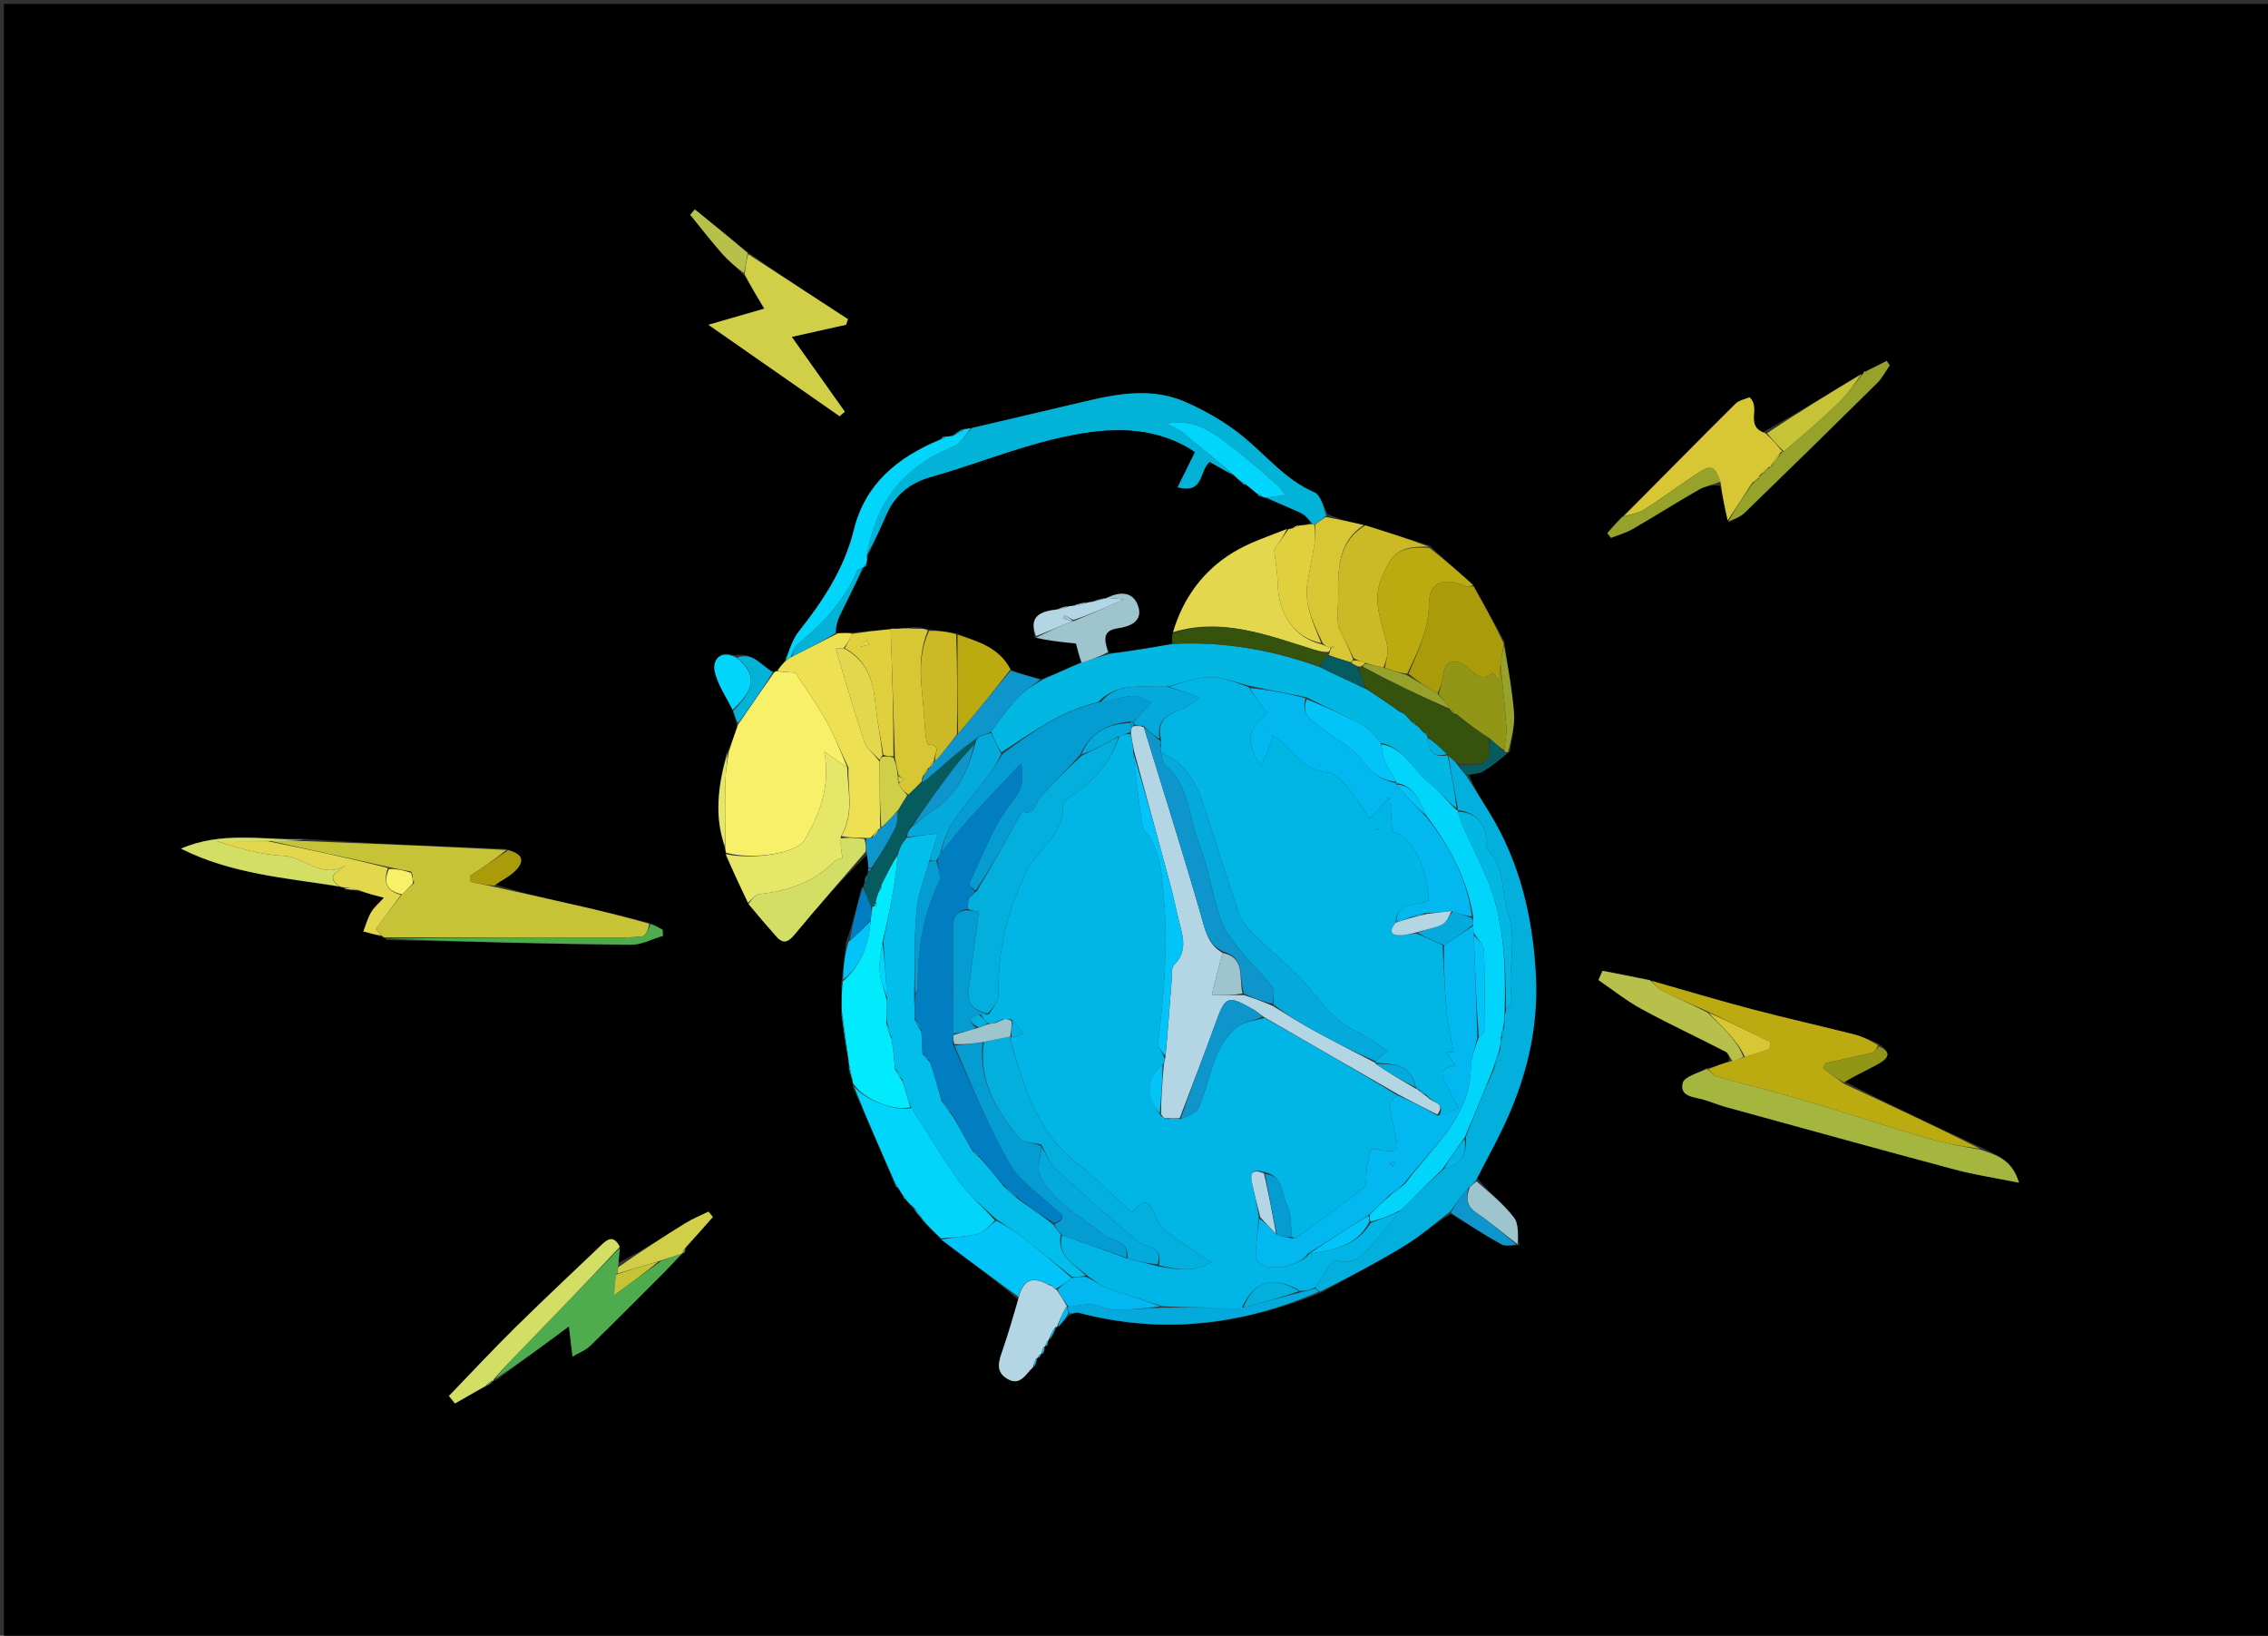 <svg version="1.1" id="Layer_1" xmlns="http://www.w3.org/2000/svg" xmlns:xlink="http://www.w3.org/1999/xlink" x="0px" y="0px"
	 width="100%" viewBox="0 0 588 424" enable-background="new 0 0 588 424" xml:space="preserve">
<rect x="0" y="0" width="588" height="424" fill="#333333" stroke="none"/>
<path fill="#000000" opacity="1" stroke="none" 
	d="
M408,425 
	C272,425 136.5,425 1,425 
	C1,283.667 1,142.333 1,1 
	C197,1 393,1 589,1 
	C589,142.333 589,283.666 589,425 
	C528.833,425 468.667,425 408,425 
M271.596,348.8 
	C271.66,348.368 271.723,347.936 271.865,347.437 
	C271.865,347.437 271.836,347.337 272.453,346.954 
	C272.977,345.957 273.501,344.96 273.964,343.968 
	C273.964,343.968 273.966,344.03 274.604,343.835 
	C275.396,342.828 276.188,341.822 277.714,340.752 
	C278.304,340.565 278.969,340.099 279.474,340.234 
	C300.948,345.946 321.743,343.613 342.775,334.961 
	C349.984,330.924 357.314,327.085 364.356,322.774 
	C368.465,320.258 372.112,316.987 376.262,314.686 
	C380.546,317.313 384.771,320.044 389.155,322.493 
	C390.241,323.1 391.841,322.789 393.928,322.8 
	C393.504,320.359 393.83,317.349 392.499,315.597 
	C389.823,312.073 386.244,309.234 382.926,305.337 
	C385.019,301.329 387.207,297.368 389.188,293.306 
	C395.476,280.408 398.992,267.089 398.169,252.407 
	C397.326,237.364 393.961,223.396 386.092,210.552 
	C384.148,207.379 382.147,204.241 380.866,200.787 
	C382.102,200.524 383.519,200.559 384.539,199.939 
	C386.825,198.552 388.913,196.839 391.517,194.736 
	C391.887,191.406 392.768,188.037 392.515,184.756 
	C392.054,178.78 390.92,172.857 389.988,166.169 
	C387.341,161.433 384.693,156.697 381.761,151.354 
	C378.17,148.243 374.579,145.132 370.652,141.41 
	C365.098,139.663 359.543,137.915 353.178,136.033 
	C350.115,135.313 347.052,134.593 344.242,133.224 
	C343.11,131.299 342.424,128.345 340.768,127.626 
	C333.39,124.423 328.51,118.335 322.588,113.415 
	C318.032,109.63 312.677,106.539 307.234,104.153 
	C298.926,100.511 290.227,101.941 281.684,103.958 
	C271.786,106.295 261.885,108.616 251.341,111.06 
	C250.91,111.121 250.479,111.182 249.406,111.193 
	C248.582,111.785 247.759,112.376 246.297,113.06 
	C245.871,113.114 245.446,113.167 244.497,113.11 
	C244.307,113.396 244.117,113.682 243.203,114.071 
	C232.527,118.636 224.274,125.553 221.376,137.332 
	C218.899,147.405 213.406,155.722 207.084,163.699 
	C205.394,165.831 204.619,168.689 203.216,171.774 
	C202.576,172.478 201.936,173.181 200.98,174.008 
	C200.98,174.008 200.748,174.253 200.017,174.165 
	C197.199,172.383 195.132,168.895 190.312,169.887 
	C186.348,168.353 184.776,171.441 185.271,173.879 
	C185.993,177.431 188.311,180.66 190.184,184.648 
	C190.508,185.657 190.833,186.665 191.032,188.442 
	C190.324,190.642 189.616,192.841 188.263,195.439 
	C186.168,203.5 185.128,211.579 188.021,220.39 
	C188.098,220.607 188.175,220.824 188.103,221.779 
	C190.037,225.85 191.971,229.922 194.196,234.624 
	C196.56,237.347 198.899,240.093 201.297,242.786 
	C203.096,244.806 204.388,244.188 206.016,242.229 
	C212.042,234.978 218.271,227.897 224.898,221.496 
	C224.99,222.666 225.082,223.836 225.044,225.463 
	C225.044,225.463 225.051,225.939 224.921,226.323 
	C224.921,226.323 224.963,226.727 224.447,227.094 
	C224.328,227.691 224.209,228.288 223.95,229.308 
	C223.95,229.308 223.97,229.755 223.32,230.199 
	C222.195,234.773 221.071,239.348 219.3,244.404 
	C218.96,247.619 218.62,250.834 218.117,254.919 
	C218.16,257.281 218.202,259.642 218.065,262.867 
	C218.697,266.932 219.329,270.997 220.022,275.55 
	C220.022,275.55 220.155,276.025 220,276.755 
	C220.32,277.859 220.641,278.963 221.044,280.549 
	C221.044,280.549 221.208,281.01 221.065,281.788 
	C224.792,290.194 228.518,298.6 232.16,307.509 
	C232.439,307.678 232.719,307.846 233.199,308.58 
	C233.549,309.056 233.9,309.533 234.169,310.506 
	C234.448,310.665 234.728,310.824 235.185,311.543 
	C235.775,312.034 236.365,312.524 237.051,313.658 
	C237.703,314.438 238.355,315.217 239.233,316.608 
	C240.819,318.072 242.406,319.535 244.227,321.638 
	C250.847,326.485 257.467,331.332 264.022,336.92 
	C262.68,341.251 261.442,345.617 259.96,349.9 
	C259.008,352.654 257.939,355.403 261.026,357.33 
	C264.483,359.488 265.893,356.185 268.418,353.967 
	C268.626,353.296 268.833,352.626 268.968,351.963 
	C268.968,351.963 268.97,352.036 269.516,351.906 
	C269.684,351.591 269.853,351.275 269.958,350.965 
	C269.958,350.965 269.96,351.028 270.583,350.826 
	C270.731,350.202 270.879,349.578 270.956,348.961 
	C270.956,348.961 270.956,349.033 271.596,348.8 
M177.556,324.736 
	C177.616,324.327 177.676,323.919 178.171,323.035 
	C180.387,320.51 182.602,317.985 184.818,315.46 
	C184.441,314.993 184.065,314.527 183.689,314.061 
	C181.647,315.069 179.507,315.92 177.582,317.116 
	C171.795,320.711 166.093,324.442 160.314,327.322 
	C160.443,326.045 160.571,324.769 160.669,322.908 
	C158.91,319.776 157.221,321.467 155.593,323.019 
	C148.173,330.093 140.686,337.099 133.391,344.3 
	C127.596,350.02 122.044,355.988 116.384,361.846 
	C116.906,362.496 117.428,363.147 117.95,363.798 
	C120.608,362.273 123.267,360.749 126.578,359.078 
	C127.036,358.709 127.494,358.34 127.987,357.956 
	C127.987,357.956 127.977,357.917 128.649,357.792 
	C134.708,353.301 140.766,348.81 147.503,343.817 
	C147.9,347.142 148.124,349.015 148.437,351.635 
	C150.314,350.532 151.866,349.976 152.94,348.93 
	C159.329,342.709 165.617,336.384 171.917,330.072 
	C173.601,328.385 175.207,326.622 176.891,324.915 
	C176.891,324.915 176.938,324.926 177.556,324.736 
M482.99,96.971 
	C482.99,96.971 482.937,96.933 482.227,97.057 
	C474.13,102.037 466.034,107.018 457.068,112.006 
	C452.146,110.44 456.694,105.787 453.59,102.988 
	C452.618,103.417 450.905,103.695 449.903,104.689 
	C440.172,114.349 430.559,124.128 420.274,134.165 
	C419.087,135.503 417.901,136.842 416.714,138.181 
	C417.03,138.594 417.346,139.008 417.661,139.422 
	C419.548,138.667 421.556,138.122 423.298,137.117 
	C429.067,133.787 434.696,130.214 440.478,126.908 
	C442.101,125.981 444.065,125.65 445.945,125.915 
	C446.595,128.914 447.246,131.912 448.268,135.382 
	C449.646,134.557 451.245,133.96 452.367,132.871 
	C463.85,121.74 475.279,110.553 486.65,99.307 
	C487.97,98.001 488.849,96.249 489.932,94.703 
	C489.665,94.321 489.398,93.939 489.13,93.557 
	C487.386,94.441 485.641,95.325 483.44,96.253 
	C483.181,96.443 483.013,96.694 482.99,96.971 
M89.421,230.584 
	C90.63,230.65 91.84,230.717 93.73,231.19 
	C95.502,231.653 97.274,232.115 99.526,232.702 
	C98.247,234.124 96.987,235.162 96.209,236.485 
	C95.314,238.005 94.847,239.777 94.195,241.439 
	C95.791,241.879 97.387,242.319 99.327,242.938 
	C99.327,242.938 99.711,242.976 100.276,243.685 
	C121.363,244.126 142.45,244.662 163.539,244.893 
	C166.312,244.923 169.102,243.391 171.885,242.583 
	C171.848,242.049 171.811,241.516 171.774,240.982 
	C170.709,240.386 169.644,239.79 167.842,239.062 
	C162.319,237.729 156.807,236.35 151.271,235.076 
	C143.521,233.292 135.753,231.587 128.331,229.259 
	C129.964,228.221 131.771,227.376 133.195,226.103 
	C135.982,223.614 135.998,221.419 131.101,220.035 
	C113.766,219.364 96.431,218.694 78.493,217.407 
	C67.961,217.607 57.224,215.502 46.914,219.975 
	C60.019,226.559 74.193,227.566 88.528,229.955 
	C88.528,229.955 89.002,229.986 89.421,230.584 
M193.233,71.805 
	C194.771,74.377 196.31,76.949 198.133,79.997 
	C193.657,81.293 189.325,82.546 183.655,84.187 
	C195.848,92.682 206.758,100.283 217.668,107.884 
	C218.121,107.494 218.574,107.105 219.027,106.715 
	C214.553,100.405 210.079,94.096 205.275,87.322 
	C210.394,86.179 214.874,85.179 219.355,84.179 
	C219.515,83.695 219.676,83.211 219.836,82.728 
	C211.208,77.107 202.579,71.486 193.695,65.26 
	C189.179,61.602 184.664,57.943 180.148,54.285 
	C179.744,54.748 179.341,55.211 178.937,55.674 
	C181.66,59.014 184.294,62.433 187.141,65.663 
	C188.893,67.65 190.972,69.349 193.233,71.805 
M486.653,270.308 
	C484.681,269.574 482.756,268.651 480.727,268.137 
	C471.894,265.902 462.997,263.912 454.187,261.59 
	C445.476,259.293 436.841,256.705 427.394,253.957 
	C423.416,253.184 419.439,252.411 415.461,251.638 
	C415.113,252.439 414.765,253.241 414.417,254.043 
	C418.154,256.583 421.716,259.445 425.666,261.594 
	C432.804,265.479 440.195,268.899 447.416,272.637 
	C448.141,273.012 448.422,274.244 448.174,275.042 
	C446.417,275.738 444.661,276.434 442.128,277.011 
	C440.08,278.223 436.659,279.102 436.266,280.717 
	C435.413,284.227 439.027,284.323 441.521,285.001 
	C443.417,285.516 445.227,286.344 447.121,286.864 
	C467.028,292.336 486.926,297.843 506.871,303.173 
	C511.977,304.538 517.24,305.315 523.435,306.564 
	C521.621,300.426 517.486,299.409 513.421,297.309 
	C501.653,291.859 489.885,286.408 478.047,280.203 
	C480.905,278.806 483.814,277.502 486.607,275.985 
	C489.155,274.601 491.011,272.943 486.653,270.308 
z"/>
<path fill="#F9F06A" opacity="1" stroke="none" 
	d="
M188.253,221.041 
	C188.175,220.824 188.098,220.607 188.019,219.648 
	C188.019,213.372 187.934,207.836 188.063,202.305 
	C188.12,199.878 188.613,197.462 188.908,195.041 
	C189.616,192.841 190.324,190.642 191.335,187.866 
	C194.675,182.944 197.712,178.599 200.748,174.253 
	C200.748,174.253 200.98,174.008 201.458,174.02 
	C203.714,174.174 205.491,174.316 206.219,174.374 
	C209.139,178.894 211.868,182.686 214.126,186.739 
	C216.324,190.683 218.04,194.895 219.646,198.914 
	C217.818,197.758 216.312,196.677 213.704,194.807 
	C215.344,204.023 212.483,211.077 208.624,217.655 
	C206.444,221.371 194.971,222.87 188.253,221.041 
z"/>
<path fill="#C7C336" opacity="1" stroke="none" 
	d="
M79.095,218.024 
	C96.431,218.694 113.766,219.364 131.289,220.321 
	C128.304,222.738 125.131,224.868 121.957,226.998 
	C121.983,227.526 122.008,228.053 122.034,228.58 
	C124.02,229.003 126.006,229.426 127.992,229.848 
	C135.753,231.587 143.521,233.292 151.271,235.076 
	C156.807,236.35 162.319,237.729 168.331,239.447 
	C168.08,240.833 167.431,242.596 166.581,242.699 
	C163.294,243.099 159.943,243.025 156.615,243.025 
	C137.647,243.025 118.679,242.995 99.711,242.976 
	C99.711,242.976 99.327,242.938 99.066,242.585 
	C98.238,241.685 97.67,241.136 97.392,240.867 
	C99.633,237.829 101.797,234.895 104.228,231.808 
	C105.341,230.773 106.187,229.893 107.346,228.944 
	C107.417,227.947 107.174,227.019 106.592,225.926 
	C104.516,225.505 102.778,225.248 100.762,224.741 
	C90.267,222.348 80.051,220.205 70.296,218.034 
	C73.537,218.012 76.316,218.018 79.095,218.024 
z"/>
<path fill="#02AFDD" opacity="1" stroke="none" 
	d="
M380.173,201.087 
	C382.147,204.241 384.148,207.379 386.092,210.552 
	C393.961,223.396 397.326,237.364 398.169,252.407 
	C398.992,267.089 395.476,280.408 389.188,293.306 
	C387.207,297.368 385.019,301.329 382.731,305.831 
	C382.03,306.825 381.524,307.325 380.688,307.934 
	C378.895,310.046 377.431,312.051 375.967,314.055 
	C372.112,316.987 368.465,320.258 364.356,322.774 
	C357.314,327.085 349.984,330.924 342.268,334.794 
	C341.504,334.409 341.246,334.192 341.049,333.631 
	C342.872,330.959 345.225,326.405 346.292,326.689 
	C350.831,327.896 353.162,325.741 355.57,322.833 
	C358.025,319.868 360.516,316.932 363.156,313.696 
	C366.885,309.941 370.449,306.473 374.376,302.947 
	C379.013,301.934 380.328,299.015 380.039,294.639 
	C382.437,288.528 384.775,282.772 387.418,276.928 
	C388.158,275.23 388.592,273.62 389.023,271.636 
	C389.049,270.513 389.078,269.765 389.4,268.94 
	C389.806,267.914 389.921,266.963 390.029,265.612 
	C390.052,264.146 390.08,263.079 390.469,261.87 
	C391.219,260.699 392.074,259.593 391.92,258.653 
	C390.721,251.341 393.46,244.102 390.927,236.462 
	C389.209,231.279 390.21,225.171 385.902,220.594 
	C385.333,219.989 385.318,218.737 385.282,217.776 
	C385.116,213.402 382.363,210.443 377.971,210.021 
	C377.976,210.013 377.967,210.032 377.976,209.6 
	C377.088,204.705 376.19,200.243 375.553,195.911 
	C376.512,196.712 377.212,197.384 377.973,198.373 
	C378.747,199.489 379.46,200.288 380.173,201.087 
z"/>
<path fill="#02B2D7" opacity="1" stroke="none" 
	d="
M251.986,110.944 
	C261.885,108.616 271.786,106.295 281.684,103.958 
	C290.227,101.941 298.926,100.511 307.234,104.153 
	C312.677,106.539 318.032,109.63 322.588,113.415 
	C328.51,118.335 333.39,124.423 340.768,127.626 
	C342.424,128.345 343.11,131.299 343.835,133.696 
	C342.602,134.763 341.775,135.358 340.733,135.941 
	C340.517,135.929 340.096,135.823 340.07,135.451 
	C339.082,134.359 338.209,133.452 337.143,132.957 
	C334.126,131.553 331.031,130.318 328.349,128.994 
	C330.007,128.779 331.284,128.586 333.291,128.283 
	C332.056,126.816 331.608,126.103 330.995,125.583 
	C326.744,121.981 322.638,118.171 318.133,114.916 
	C313.933,111.88 309.634,108.42 302.505,109.797 
	C304.541,110.922 305.597,111.325 306.437,111.999 
	C310.982,115.643 315.473,119.354 319.62,123.007 
	C317.36,121.897 315.462,120.822 313.613,119.774 
	C310.847,122.15 312.246,128.18 305.249,126.34 
	C306.767,123.267 308.141,120.485 309.699,117.329 
	C309.835,117.653 309.793,117.25 309.573,117.085 
	C308.932,116.605 308.235,116.19 307.531,115.802 
	C296.7,109.835 285.17,111.086 274.003,113.676 
	C263.013,116.226 252.447,120.556 241.558,123.615 
	C235.895,125.206 232.082,128.282 229.786,133.556 
	C228.258,137.066 226.607,140.522 224.787,143.766 
	C226.884,130.046 234.401,120.889 247.133,115.765 
	C249.081,114.981 250.384,112.591 251.986,110.944 
z"/>
<path fill="#BCAB10" opacity="1" stroke="none" 
	d="
M428.173,254.245 
	C436.841,256.705 445.476,259.293 454.187,261.59 
	C462.997,263.912 471.894,265.902 480.727,268.137 
	C482.756,268.651 484.681,269.574 486.902,270.92 
	C486.492,272.006 485.894,272.734 485.163,272.911 
	C481.227,273.868 477.258,274.688 473.3,275.556 
	C473.1,276.019 472.9,276.483 472.7,276.946 
	C474.506,278.284 476.312,279.621 478.118,280.958 
	C489.885,286.408 501.653,291.859 513.343,297.767 
	C508.689,297.167 504.045,296.337 499.549,295.008 
	C488.759,291.818 478.069,288.294 467.28,285.101 
	C459.877,282.91 452.367,281.085 444.937,278.982 
	C444.148,278.759 443.576,277.766 442.904,277.13 
	C444.661,276.434 446.417,275.738 448.886,275.047 
	C450.402,274.708 451.207,274.365 452.39,274.003 
	C454.779,273.283 456.792,272.582 458.804,271.881 
	C458.849,271.28 458.894,270.68 458.938,270.08 
	C453.566,267.433 448.193,264.787 442.476,262.053 
	C438.331,260.237 434.491,258.586 430.755,256.727 
	C429.735,256.22 429.025,255.089 428.173,254.245 
z"/>
<path fill="#A4B63E" opacity="1" stroke="none" 
	d="
M442.516,277.071 
	C443.576,277.766 444.148,278.759 444.937,278.982 
	C452.367,281.085 459.877,282.91 467.28,285.101 
	C478.069,288.294 488.759,291.818 499.549,295.008 
	C504.045,296.337 508.689,297.167 513.539,298.031 
	C517.486,299.409 521.621,300.426 523.435,306.564 
	C517.24,305.315 511.977,304.538 506.871,303.173 
	C486.926,297.843 467.028,292.336 447.121,286.864 
	C445.227,286.344 443.417,285.516 441.521,285.001 
	C439.027,284.323 435.413,284.227 436.266,280.717 
	C436.659,279.102 440.08,278.223 442.516,277.071 
z"/>
<path fill="#D1CF48" opacity="1" stroke="none" 
	d="
M193.95,65.865 
	C202.579,71.486 211.208,77.107 219.836,82.728 
	C219.676,83.211 219.515,83.695 219.355,84.179 
	C214.874,85.179 210.394,86.179 205.275,87.322 
	C210.079,94.096 214.553,100.405 219.027,106.715 
	C218.574,107.105 218.121,107.494 217.668,107.884 
	C206.758,100.283 195.848,92.682 183.655,84.187 
	C189.325,82.546 193.657,81.293 198.133,79.997 
	C196.31,76.949 194.771,74.377 193.062,71.133 
	C193.245,68.928 193.597,67.397 193.95,65.865 
z"/>
<path fill="#01D5FC" opacity="1" stroke="none" 
	d="
M236.956,313.015 
	C236.365,312.524 235.775,312.034 235.013,311.07 
	C234.692,310.354 234.495,310.158 234.251,310.009 
	C233.9,309.533 233.549,309.056 233.017,308.099 
	C232.688,307.367 232.49,307.163 232.244,307.007 
	C228.518,298.6 224.792,290.194 221.413,281.605 
	C224.141,285.067 231.886,288.095 236.29,287.225 
	C240.619,293.831 244.448,300.398 248.874,306.535 
	C251.412,310.054 254.919,312.874 257.927,316.376 
	C256.363,317.822 255,319.444 253.334,319.862 
	C250.315,320.619 247.116,320.659 243.992,320.998 
	C242.406,319.535 240.819,318.072 239.112,315.955 
	C238.312,314.54 237.634,313.777 236.956,313.015 
z"/>
<path fill="#01EBFD" opacity="1" stroke="none" 
	d="
M236.04,287.005 
	C231.886,288.095 224.141,285.067 221.485,281.216 
	C221.208,281.01 221.044,280.549 221.017,279.951 
	C220.711,278.244 220.433,277.134 220.155,276.025 
	C220.155,276.025 220.022,275.55 220.013,274.856 
	C219.417,270.109 218.831,266.056 218.245,262.004 
	C218.202,259.642 218.16,257.281 218.515,254.376 
	C223.652,249.909 225.183,244.546 225.757,238.365 
	C225.911,237.041 225.996,236.074 226.224,235.028 
	C226.368,234.948 226.69,234.881 226.867,234.851 
	C227.132,234.744 227.308,234.643 227.294,234.595 
	C227.236,234.386 227.122,234.194 227.03,233.667 
	C227.313,232.511 227.595,231.685 228.076,230.751 
	C228.503,230.372 228.516,230.09 228.478,229.466 
	C229.997,226.427 231.353,223.722 232.77,221.526 
	C232.432,224.903 232.114,227.787 231.61,230.638 
	C230.822,235.103 229.909,239.546 228.782,244.317 
	C228.348,247.09 227.865,249.575 228.1,251.99 
	C228.332,254.376 229.29,256.691 229.938,259.463 
	C229.958,261.592 229.969,263.296 229.756,265.246 
	C230.02,266.664 230.507,267.835 231.153,269.369 
	C231.566,272.132 231.821,274.533 232.067,277.282 
	C232.693,278.427 233.329,279.224 234.032,280.38 
	C234.746,282.827 235.393,284.916 236.04,287.005 
z"/>
<path fill="#EEE053" opacity="1" stroke="none" 
	d="
M219.967,198.989 
	C218.04,194.895 216.324,190.683 214.126,186.739 
	C211.868,182.686 209.139,178.894 206.219,174.374 
	C205.491,174.316 203.714,174.174 201.616,173.959 
	C201.936,173.181 202.576,172.478 203.568,171.44 
	C204.292,170.822 204.664,170.538 205.396,170.178 
	C209.471,168.145 213.184,166.188 217.301,164.135 
	C218.81,164.014 219.915,163.989 220.951,164.288 
	C220.264,165.749 219.646,166.886 218.707,168.018 
	C217.741,168.054 217.095,168.095 216.645,168.124 
	C219.113,176.263 221.417,184.375 224.112,192.355 
	C224.713,194.136 226.686,195.454 228.024,197.442 
	C228.067,203.463 228.113,209.028 228.195,214.687 
	C228.231,214.782 228.057,214.886 227.737,214.967 
	C226.929,215.714 226.441,216.38 225.713,217.173 
	C225.112,217.279 224.752,217.257 223.937,217.182 
	C221.656,217.108 219.829,217.087 218.146,216.726 
	C221.566,210.85 219.738,204.82 219.967,198.989 
z"/>
<path fill="#AA9B0B" opacity="1" stroke="none" 
	d="
M382.045,151.961 
	C384.693,156.697 387.341,161.433 389.888,166.837 
	C389.533,169.005 389.278,170.504 389.016,172.347 
	C388.937,173.749 388.866,174.808 388.745,176.603 
	C387.862,175.416 387.482,174.906 387.103,174.395 
	C383.48,177.368 381.764,173.555 379.347,172.22 
	C376.495,170.646 374.534,171.764 374.18,174.963 
	C373.993,176.65 373.405,178.292 372.678,179.814 
	C369.918,178.112 367.477,176.549 365.181,174.654 
	C367.818,168.504 370.431,162.963 370.495,156.171 
	C370.545,150.796 374.563,149.588 379.902,151.882 
	C380.514,152.145 381.325,151.946 382.045,151.961 
z"/>
<path fill="#D7C735" opacity="1" stroke="none" 
	d="
M447.896,134.911 
	C447.246,131.912 446.595,128.914 446.115,125.259 
	C444.722,120.816 443.704,120.362 440.316,122.559 
	C435.585,125.629 431.067,129.028 426.307,132.049 
	C424.75,133.037 422.724,133.286 420.912,133.872 
	C430.559,124.128 440.172,114.349 449.903,104.689 
	C450.905,103.695 452.618,103.417 453.59,102.988 
	C456.694,105.787 452.146,110.44 457.688,112.283 
	C459.589,114.05 460.869,115.54 462.135,117.073 
	C462.119,117.116 462.029,117.135 461.679,117.156 
	C460.568,118.446 459.806,119.715 459.036,121.006 
	C459.028,121.028 458.985,121.043 458.638,121.045 
	C457.575,121.75 456.858,122.453 456.107,123.376 
	C456.071,123.597 455.945,124.026 455.663,124.067 
	C454.964,124.463 454.548,124.818 454.047,125.502 
	C451.94,128.857 449.918,131.884 447.896,134.911 
z"/>
<path fill="#CBBA25" opacity="1" stroke="none" 
	d="
M353.989,136.168 
	C359.543,137.915 365.098,139.663 370.423,141.704 
	C362.885,141.539 360.741,143.195 357.989,150.336 
	C355.582,156.584 358.739,162.053 359.717,167.857 
	C359.997,169.518 359.304,171.343 358.692,173.037 
	C356.91,172.659 355.494,172.337 353.831,171.789 
	C352.733,171.365 351.882,171.168 350.961,170.596 
	C349.606,167.702 348.32,165.183 347.033,162.663 
	C346.538,159.998 346.999,156.76 346.95,153.53 
	C346.844,146.696 347.275,140.19 353.989,136.168 
z"/>
<path fill="#E6E669" opacity="1" stroke="none" 
	d="
M219.646,198.914 
	C219.738,204.82 221.566,210.85 217.954,216.956 
	C217.874,219.067 218.128,220.609 218.421,222.391 
	C217.817,222.637 216.884,222.748 216.364,223.27 
	C210.954,228.709 204.23,230.963 196.795,231.78 
	C195.763,231.893 194.865,233.225 193.905,233.993 
	C191.971,229.922 190.037,225.85 188.178,221.41 
	C194.971,222.87 206.444,221.371 208.624,217.655 
	C212.483,211.077 215.344,204.023 213.704,194.807 
	C216.312,196.677 217.818,197.758 219.646,198.914 
z"/>
<path fill="#BCAB10" opacity="1" stroke="none" 
	d="
M359.058,173.094 
	C359.304,171.343 359.997,169.518 359.717,167.857 
	C358.739,162.053 355.582,156.584 357.989,150.336 
	C360.741,143.195 362.885,141.539 370.591,142.01 
	C374.579,145.132 378.17,148.243 381.903,151.658 
	C381.325,151.946 380.514,152.145 379.902,151.882 
	C374.563,149.588 370.545,150.796 370.495,156.171 
	C370.431,162.963 367.818,168.504 364.811,174.65 
	C362.55,174.35 360.804,173.722 359.058,173.094 
z"/>
<path fill="#4EAC4F" opacity="1" stroke="none" 
	d="
M160.699,323.492 
	C160.571,324.769 160.443,326.045 160.279,328.06 
	C160.166,329.248 160.089,329.699 159.762,330.364 
	C159.438,331.759 159.364,332.939 159.189,335.757 
	C163.964,332.258 167.555,329.626 171.446,326.842 
	C173.448,326.091 175.148,325.492 176.849,324.893 
	C175.207,326.622 173.601,328.385 171.917,330.072 
	C165.617,336.384 159.329,342.709 152.94,348.93 
	C151.866,349.976 150.314,350.532 148.437,351.635 
	C148.124,349.015 147.9,347.142 147.503,343.817 
	C140.766,348.81 134.708,353.301 128.286,357.512 
	C130.923,354.163 133.932,351.103 136.921,348.023 
	C144.852,339.851 152.774,331.67 160.699,323.492 
z"/>
<path fill="#03C4F9" opacity="1" stroke="none" 
	d="
M244.109,321.318 
	C247.116,320.659 250.315,320.619 253.334,319.862 
	C255,319.444 256.363,317.822 258.271,316.427 
	C260.793,317.63 262.959,319.082 265.011,320.681 
	C269.373,324.078 273.676,327.552 277.84,331.284 
	C276.427,332.412 275.177,333.249 273.707,334.066 
	C273.189,333.937 272.983,333.736 272.845,333.263 
	C272.562,333.032 272.3,332.98 271.691,332.897 
	C267.345,330.508 265.137,332.076 264.087,336.178 
	C257.467,331.332 250.847,326.485 244.109,321.318 
z"/>
<path fill="#01D5FC" opacity="1" stroke="none" 
	d="
M205.035,170.254 
	C204.664,170.538 204.292,170.822 203.673,171.16 
	C204.619,168.689 205.394,165.831 207.084,163.699 
	C213.406,155.722 218.899,147.405 221.376,137.332 
	C224.274,125.553 232.527,118.636 243.788,113.965 
	C244.652,113.71 244.868,113.497 245.02,113.22 
	C245.446,113.167 245.871,113.114 246.952,113.025 
	C248.421,112.407 249.234,111.825 250.047,111.242 
	C250.479,111.182 250.91,111.121 251.663,111.002 
	C250.384,112.591 249.081,114.981 247.133,115.765 
	C234.401,120.889 226.884,130.046 224.734,144.096 
	C224.847,145.103 224.788,145.544 224.54,146.102 
	C224.124,146.439 224.012,146.706 224.008,147.011 
	C223.999,147 224.021,147.016 223.678,147.083 
	C222.942,147.436 222.347,147.639 222.186,148.023 
	C218.834,156.005 212.966,161.9 206.466,167.322 
	C205.704,167.957 205.499,169.26 205.035,170.254 
z"/>
<path fill="#D3DE65" opacity="1" stroke="none" 
	d="
M160.684,323.2 
	C152.774,331.67 144.852,339.851 136.921,348.023 
	C133.932,351.103 130.923,354.163 127.95,357.575 
	C127.977,357.917 127.987,357.956 127.634,357.886 
	C126.83,358.286 126.378,358.755 125.926,359.224 
	C123.267,360.749 120.608,362.273 117.95,363.798 
	C117.428,363.147 116.906,362.496 116.384,361.846 
	C122.044,355.988 127.596,350.02 133.391,344.3 
	C140.686,337.099 148.173,330.093 155.593,323.019 
	C157.221,321.467 158.91,319.776 160.684,323.2 
z"/>
<path fill="#D7C735" opacity="1" stroke="none" 
	d="
M353.583,136.1 
	C347.275,140.19 346.844,146.696 346.95,153.53 
	C346.999,156.76 346.538,159.998 347.033,162.663 
	C348.32,165.183 349.606,167.702 350.781,170.795 
	C350.548,171.5 350.428,171.633 349.963,171.616 
	C347.866,170.94 346.113,170.413 344.422,169.765 
	C344.484,169.644 344.663,169.436 344.747,169.079 
	C344.888,168.485 344.945,168.247 345.199,167.986 
	C345.595,167.822 345.794,167.68 345.992,167.539 
	C345.876,167.497 345.71,167.384 345.651,167.425 
	C345.413,167.591 345.208,167.804 344.701,167.963 
	C343.931,167.623 343.451,167.32 342.922,166.718 
	C340.442,161.456 337.987,156.492 339.006,150.69 
	C339.566,147.498 340.284,144.332 340.76,141.128 
	C341.012,139.431 340.898,137.68 340.949,135.953 
	C341.775,135.358 342.602,134.763 343.708,134.021 
	C347.052,134.593 350.115,135.313 353.583,136.1 
z"/>
<path fill="#D3DE65" opacity="1" stroke="none" 
	d="
M194.051,234.309 
	C194.865,233.225 195.763,231.893 196.795,231.78 
	C204.23,230.963 210.954,228.709 216.364,223.27 
	C216.884,222.748 217.817,222.637 218.421,222.391 
	C218.128,220.609 217.874,219.067 217.811,217.295 
	C219.829,217.087 221.656,217.108 224.067,217.457 
	C224.575,218.773 224.5,219.763 224.424,220.752 
	C218.271,227.897 212.042,234.978 206.016,242.229 
	C204.388,244.188 203.096,244.806 201.297,242.786 
	C198.899,240.093 196.56,237.347 194.051,234.309 
z"/>
<path fill="#B4D5E4" opacity="1" stroke="none" 
	d="
M264.054,336.549 
	C265.137,332.076 267.345,330.508 271.873,333.065 
	C272.403,333.264 272.866,333.442 272.866,333.442 
	C272.983,333.736 273.189,333.937 273.923,334.311 
	C275.141,336.005 275.924,337.433 276.756,338.84 
	C276.806,338.819 276.74,338.734 276.399,338.816 
	C275.361,340.609 274.663,342.32 273.966,344.03 
	C273.966,344.03 273.964,343.968 273.614,343.974 
	C272.788,345.099 272.312,346.218 271.836,347.337 
	C271.836,347.337 271.865,347.437 271.579,347.663 
	C271.18,348.271 271.068,348.652 270.956,349.033 
	C270.956,349.033 270.956,348.961 270.667,349.058 
	C270.239,349.779 270.099,350.403 269.96,351.028 
	C269.96,351.028 269.958,350.965 269.699,351 
	C269.284,351.368 269.127,351.702 268.97,352.036 
	C268.97,352.036 268.968,351.963 268.675,352.122 
	C268.19,352.979 267.998,353.678 267.806,354.376 
	C265.893,356.185 264.483,359.488 261.026,357.33 
	C257.939,355.403 259.008,352.654 259.96,349.9 
	C261.442,345.617 262.68,341.251 264.054,336.549 
z"/>
<path fill="#B6C04A" opacity="1" stroke="none" 
	d="
M452.012,274.021 
	C451.207,274.365 450.402,274.708 449.253,275.065 
	C448.422,274.244 448.141,273.012 447.416,272.637 
	C440.195,268.899 432.804,265.479 425.666,261.594 
	C421.716,259.445 418.154,256.583 414.417,254.043 
	C414.765,253.241 415.113,252.439 415.461,251.638 
	C419.439,252.411 423.416,253.184 427.783,254.101 
	C429.025,255.089 429.735,256.22 430.755,256.727 
	C434.491,258.586 438.331,260.237 442.578,262.383 
	C446.406,266.231 450.248,269.294 452.012,274.021 
z"/>
<path fill="#D3DE65" opacity="1" stroke="none" 
	d="
M78.794,217.715 
	C76.316,218.018 73.537,218.012 69.85,218.019 
	C64.725,218.032 60.509,218.032 56.292,218.032 
	C62.016,219.971 67.786,221.563 73.618,221.845 
	C79.031,222.107 83.236,228.022 89.621,224.32 
	C87.439,226.178 84.207,227.201 88.086,229.781 
	C74.193,227.566 60.019,226.559 46.914,219.975 
	C57.224,215.502 67.961,217.607 78.794,217.715 
z"/>
<path fill="#E3D74D" opacity="1" stroke="none" 
	d="
M88.307,229.868 
	C84.207,227.201 87.439,226.178 89.621,224.32 
	C83.236,228.022 79.031,222.107 73.618,221.845 
	C67.786,221.563 62.016,219.971 56.292,218.032 
	C60.509,218.032 64.725,218.032 69.388,218.047 
	C80.051,220.205 90.267,222.348 100.57,224.987 
	C99.189,228.952 100.466,231.022 103.961,231.961 
	C101.797,234.895 99.633,237.829 97.392,240.867 
	C97.67,241.136 98.238,241.685 98.894,242.496 
	C97.387,242.319 95.791,241.879 94.195,241.439 
	C94.847,239.777 95.314,238.005 96.209,236.485 
	C96.987,235.162 98.247,234.124 99.526,232.702 
	C97.274,232.115 95.502,231.653 93.107,230.773 
	C91.323,230.232 90.163,230.109 89.002,229.986 
	C89.002,229.986 88.528,229.955 88.307,229.868 
M91.88,227.325 
	C91.954,227.325 92.029,227.326 91.88,227.325 
z"/>
<path fill="#03AADB" opacity="1" stroke="none" 
	d="
M340.988,333.974 
	C341.246,334.192 341.504,334.409 341.896,334.844 
	C321.743,343.613 300.948,345.946 279.474,340.234 
	C278.969,340.099 278.304,340.565 277.332,340.435 
	C276.88,339.657 276.81,339.195 276.74,338.734 
	C276.74,338.734 276.806,338.819 277.163,338.737 
	C279.305,338.457 281.113,337.981 282.866,338.136 
	C284.9,338.315 286.878,339.424 288.893,339.461 
	C292.927,339.535 296.969,339.153 301.409,338.952 
	C308.535,338.947 315.26,338.949 322.367,338.906 
	C327.499,337.569 332.251,336.278 337.343,334.94 
	C338.785,334.587 339.887,334.28 340.988,333.974 
z"/>
<path fill="#96A22A" opacity="1" stroke="none" 
	d="
M448.082,135.146 
	C449.918,131.884 451.94,128.857 454.318,125.435 
	C455.098,124.701 455.522,124.364 455.945,124.026 
	C455.945,124.026 456.071,123.597 456.403,123.299 
	C457.486,122.348 458.235,121.696 458.985,121.043 
	C458.985,121.043 459.028,121.028 459.32,120.862 
	C460.418,119.509 461.223,118.322 462.029,117.135 
	C462.029,117.135 462.119,117.116 462.465,117.035 
	C467.41,112.817 472.117,108.791 476.564,104.495 
	C478.922,102.216 480.828,99.469 482.937,96.933 
	C482.937,96.933 482.99,96.971 483.121,96.851 
	C483.496,96.593 483.711,96.419 483.897,96.209 
	C485.641,95.325 487.386,94.441 489.13,93.557 
	C489.398,93.939 489.665,94.321 489.932,94.703 
	C488.849,96.249 487.97,98.001 486.65,99.307 
	C475.279,110.553 463.85,121.74 452.367,132.871 
	C451.245,133.96 449.646,134.557 448.082,135.146 
z"/>
<path fill="#055B5D" opacity="1" stroke="none" 
	d="
M227.877,230.858 
	C227.595,231.685 227.313,232.511 226.876,233.861 
	C226.72,234.385 226.69,234.881 226.69,234.881 
	C226.69,234.881 226.368,234.948 225.91,234.806 
	C224.958,233.027 224.464,231.391 223.97,229.755 
	C223.97,229.755 223.95,229.308 224.272,228.913 
	C224.717,227.921 224.84,227.324 224.963,226.727 
	C224.963,226.727 224.921,226.323 225.225,226.086 
	C225.813,225.655 225.987,225.388 226.275,224.787 
	C228.387,221.212 230.402,217.964 232.096,214.556 
	C232.709,213.322 232.556,211.706 232.872,209.929 
	C233.729,208.442 234.466,207.289 235.485,205.976 
	C236.827,204.736 237.885,203.658 239.27,202.71 
	C241.87,200.764 244.095,198.631 246.431,196.63 
	C248.752,194.642 251.185,192.785 253.388,191.063 
	C253.087,191.763 252.967,192.271 252.572,192.976 
	C250.602,195.169 248.81,197.091 247.234,199.177 
	C243.521,204.089 239.912,209.08 236.086,214.312 
	C235.547,215.369 235.184,216.152 234.617,217.164 
	C233.845,218.602 233.276,219.81 232.708,221.017 
	C231.353,223.722 229.997,226.427 228.341,229.61 
	C227.887,230.324 227.833,230.581 227.877,230.858 
z"/>
<path fill="#C7C336" opacity="1" stroke="none" 
	d="
M482.582,96.995 
	C480.828,99.469 478.922,102.216 476.564,104.495 
	C472.117,108.791 467.41,112.817 462.481,116.992 
	C460.869,115.54 459.589,114.05 458.123,112.279 
	C466.034,107.018 474.13,102.037 482.582,96.995 
z"/>
<path fill="#96A22A" opacity="1" stroke="none" 
	d="
M420.593,134.019 
	C422.724,133.286 424.75,133.037 426.307,132.049 
	C431.067,129.028 435.585,125.629 440.316,122.559 
	C443.704,120.362 444.722,120.816 446.079,124.824 
	C444.065,125.65 442.101,125.981 440.478,126.908 
	C434.696,130.214 429.067,133.787 423.298,137.117 
	C421.556,138.122 419.548,138.667 417.661,139.422 
	C417.346,139.008 417.03,138.594 416.714,138.181 
	C417.901,136.842 419.087,135.503 420.593,134.019 
z"/>
<path fill="#D1CF48" opacity="1" stroke="none" 
	d="
M160.012,330.15 
	C160.089,329.699 160.166,329.248 160.301,328.458 
	C166.093,324.442 171.795,320.711 177.582,317.116 
	C179.507,315.92 181.647,315.069 183.689,314.061 
	C184.065,314.527 184.441,314.993 184.818,315.46 
	C182.602,317.985 180.387,320.51 177.68,323.419 
	C177.105,324.178 177.022,324.552 176.938,324.926 
	C176.938,324.926 176.891,324.915 176.87,324.904 
	C175.148,325.492 173.448,326.091 171.039,326.844 
	C166.892,328.049 163.452,329.099 160.012,330.15 
z"/>
<path fill="#9EC4CE" opacity="1" stroke="none" 
	d="
M381.018,307.826 
	C381.524,307.325 382.03,306.825 382.787,306.219 
	C386.244,309.234 389.823,312.073 392.499,315.597 
	C393.83,317.349 393.504,320.359 393.446,322.529 
	C389.629,319.646 386.428,316.834 382.916,314.487 
	C380.167,312.65 380.034,310.505 381.018,307.826 
z"/>
<path fill="#4EAC4F" opacity="1" stroke="none" 
	d="
M99.994,243.33 
	C118.679,242.995 137.647,243.025 156.615,243.025 
	C159.943,243.025 163.294,243.099 166.581,242.699 
	C167.431,242.596 168.08,240.833 168.7,239.513 
	C169.644,239.79 170.709,240.386 171.774,240.982 
	C171.811,241.516 171.848,242.049 171.885,242.583 
	C169.102,243.391 166.312,244.923 163.539,244.893 
	C142.45,244.662 121.363,244.126 99.994,243.33 
z"/>
<path fill="#01D5FC" opacity="1" stroke="none" 
	d="
M189.948,184.027 
	C188.311,180.66 185.993,177.431 185.271,173.879 
	C184.776,171.441 186.348,168.353 190.745,170.355 
	C196.805,175.091 195.35,178.79 189.948,184.027 
z"/>
<path fill="#B6C04A" opacity="1" stroke="none" 
	d="
M193.823,65.562 
	C193.597,67.397 193.245,68.928 192.898,70.819 
	C190.972,69.349 188.893,67.65 187.141,65.663 
	C184.294,62.433 181.66,59.014 178.937,55.674 
	C179.341,55.211 179.744,54.748 180.148,54.285 
	C184.664,57.943 189.179,61.602 193.823,65.562 
z"/>
<path fill="#AA9B0B" opacity="1" stroke="none" 
	d="
M128.162,229.554 
	C126.006,229.426 124.02,229.003 122.034,228.58 
	C122.008,228.053 121.983,227.526 121.957,226.998 
	C125.131,224.868 128.304,222.738 131.733,220.394 
	C135.998,221.419 135.982,223.614 133.195,226.103 
	C131.771,227.376 129.964,228.221 128.162,229.554 
z"/>
<path fill="#929617" opacity="1" stroke="none" 
	d="
M478.082,280.58 
	C476.312,279.621 474.506,278.284 472.7,276.946 
	C472.9,276.483 473.1,276.019 473.3,275.556 
	C477.258,274.688 481.227,273.868 485.163,272.911 
	C485.894,272.734 486.492,272.006 487.084,271.23 
	C491.011,272.943 489.155,274.601 486.607,275.985 
	C483.814,277.502 480.905,278.806 478.082,280.58 
z"/>
<path fill="#0E95CB" opacity="1" stroke="none" 
	d="
M380.688,307.934 
	C380.034,310.505 380.167,312.65 382.916,314.487 
	C386.428,316.834 389.629,319.646 393.084,322.578 
	C391.841,322.789 390.241,323.1 389.155,322.493 
	C384.771,320.044 380.546,317.313 376.114,314.371 
	C377.431,312.051 378.895,310.046 380.688,307.934 
z"/>
<path fill="#02B2D7" opacity="1" stroke="none" 
	d="
M190.066,184.337 
	C195.35,178.79 196.805,175.091 191.071,170.501 
	C195.132,168.895 197.199,172.383 200.383,174.209 
	C197.712,178.599 194.675,182.944 191.398,187.481 
	C190.833,186.665 190.508,185.657 190.066,184.337 
z"/>
<path fill="#96A22A" opacity="1" stroke="none" 
	d="
M389.023,172.003 
	C389.278,170.504 389.533,169.005 389.927,167.209 
	C390.92,172.857 392.054,178.78 392.515,184.756 
	C392.768,188.037 391.887,191.406 391.001,194.933 
	C390.304,195.036 390.124,194.942 389.959,194.425 
	C390.185,192.227 390.676,190.432 390.554,188.68 
	C390.167,183.113 389.551,177.561 389.023,172.003 
z"/>
<path fill="#0E95CB" opacity="1" stroke="none" 
	d="
M232.752,210.264 
	C232.556,211.706 232.709,213.322 232.096,214.556 
	C230.402,217.964 228.387,221.212 226.056,224.769 
	C225.613,225.015 225.174,225.005 225.174,225.005 
	C225.082,223.836 224.99,222.666 224.661,221.124 
	C224.5,219.763 224.575,218.773 224.521,217.51 
	C224.752,217.257 225.112,217.279 226.043,217.142 
	C227.096,216.284 227.576,215.585 228.057,214.886 
	C228.057,214.886 228.231,214.782 228.523,214.569 
	C230.128,212.992 231.44,211.628 232.752,210.264 
z"/>
<path fill="#03C4F9" opacity="1" stroke="none" 
	d="
M225.686,238.723 
	C225.183,244.546 223.652,249.909 218.596,253.941 
	C218.62,250.834 218.96,247.619 219.985,244.159 
	C222.342,242.184 224.014,240.453 225.686,238.723 
z"/>
<path fill="#055B5D" opacity="1" stroke="none" 
	d="
M389.943,194.849 
	C390.124,194.942 390.304,195.036 390.783,195.194 
	C388.913,196.839 386.825,198.552 384.539,199.939 
	C383.519,200.559 382.102,200.524 380.519,200.937 
	C379.46,200.288 378.747,199.489 378.417,198.377 
	C385.957,198.321 386.346,197.96 386.278,191.453 
	C387.693,192.633 388.818,193.741 389.943,194.849 
z"/>
<path fill="#017EC1" opacity="1" stroke="none" 
	d="
M225.757,238.365 
	C224.014,240.453 222.342,242.184 220.308,243.919 
	C221.071,239.348 222.195,234.773 223.645,229.977 
	C224.464,231.391 224.958,233.027 225.766,234.886 
	C225.996,236.074 225.911,237.041 225.757,238.365 
z"/>
<path fill="#E6E669" opacity="1" stroke="none" 
	d="
M188.586,195.24 
	C188.613,197.462 188.12,199.878 188.063,202.305 
	C187.934,207.836 188.019,213.372 187.925,219.315 
	C185.128,211.579 186.168,203.5 188.586,195.24 
z"/>
<path fill="#03C4F9" opacity="1" stroke="none" 
	d="
M218.155,262.436 
	C218.831,266.056 219.417,270.109 219.983,274.612 
	C219.329,270.997 218.697,266.932 218.155,262.436 
z"/>
<path fill="#03B8F1" opacity="1" stroke="none" 
	d="
M276.399,338.816 
	C276.81,339.195 276.88,339.657 276.965,340.467 
	C276.188,341.822 275.396,342.828 274.285,343.932 
	C274.663,342.32 275.361,340.609 276.399,338.816 
z"/>
<path fill="#03C4F9" opacity="1" stroke="none" 
	d="
M237.003,313.337 
	C237.634,313.777 238.312,314.54 238.999,315.649 
	C238.355,315.217 237.703,314.438 237.003,313.337 
z"/>
<path fill="#03B8F1" opacity="1" stroke="none" 
	d="
M272.144,347.146 
	C272.312,346.218 272.788,345.099 273.645,343.971 
	C273.501,344.96 272.977,345.957 272.144,347.146 
z"/>
<path fill="#03C4F9" opacity="1" stroke="none" 
	d="
M220.077,276.39 
	C220.433,277.134 220.711,278.244 220.975,279.71 
	C220.641,278.963 220.32,277.859 220.077,276.39 
z"/>
<path fill="#02B2D7" opacity="1" stroke="none" 
	d="
M249.727,111.218 
	C249.234,111.825 248.421,112.407 247.272,112.979 
	C247.759,112.376 248.582,111.785 249.727,111.218 
z"/>
<path fill="#D3DE65" opacity="1" stroke="none" 
	d="
M89.212,230.285 
	C90.163,230.109 91.323,230.232 92.766,230.569 
	C91.84,230.717 90.63,230.65 89.212,230.285 
z"/>
<path fill="#4EAC4F" opacity="1" stroke="none" 
	d="
M126.252,359.151 
	C126.378,358.755 126.83,358.286 127.617,357.894 
	C127.494,358.34 127.036,358.709 126.252,359.151 
z"/>
<path fill="#03B8F1" opacity="1" stroke="none" 
	d="
M268.112,354.171 
	C267.998,353.678 268.19,352.979 268.712,352.118 
	C268.833,352.626 268.626,353.296 268.112,354.171 
z"/>
<path fill="#03B8F1" opacity="1" stroke="none" 
	d="
M270.271,350.927 
	C270.099,350.403 270.239,349.779 270.703,349.055 
	C270.879,349.578 270.731,350.202 270.271,350.927 
z"/>
<path fill="#017EC1" opacity="1" stroke="none" 
	d="
M224.705,226.91 
	C224.84,227.324 224.717,227.921 224.342,228.701 
	C224.209,228.288 224.328,227.691 224.705,226.91 
z"/>
<path fill="#03B8F1" opacity="1" stroke="none" 
	d="
M269.243,351.971 
	C269.127,351.702 269.284,351.368 269.73,350.997 
	C269.853,351.275 269.684,351.591 269.243,351.971 
z"/>
<path fill="#03B8F1" opacity="1" stroke="none" 
	d="
M271.276,348.917 
	C271.068,348.652 271.18,348.271 271.539,347.696 
	C271.723,347.936 271.66,348.368 271.276,348.917 
z"/>
<path fill="#C7C336" opacity="1" stroke="none" 
	d="
M483.669,96.231 
	C483.711,96.419 483.496,96.593 483.093,96.868 
	C483.013,96.694 483.181,96.443 483.669,96.231 
z"/>
<path fill="#02B2D7" opacity="1" stroke="none" 
	d="
M244.759,113.165 
	C244.868,113.497 244.652,113.71 244.15,113.913 
	C244.117,113.682 244.307,113.396 244.759,113.165 
z"/>
<path fill="#03C4F9" opacity="1" stroke="none" 
	d="
M234.21,310.258 
	C234.495,310.158 234.692,310.354 234.925,310.79 
	C234.728,310.824 234.448,310.665 234.21,310.258 
z"/>
<path fill="#4EAC4F" opacity="1" stroke="none" 
	d="
M177.247,324.831 
	C177.022,324.552 177.105,324.178 177.462,323.657 
	C177.676,323.919 177.616,324.327 177.247,324.831 
z"/>
<path fill="#017EC1" opacity="1" stroke="none" 
	d="
M225.109,225.234 
	C225.174,225.005 225.613,225.015 225.832,225.033 
	C225.987,225.388 225.813,225.655 225.29,225.894 
	C225.051,225.939 225.044,225.463 225.109,225.234 
z"/>
<path fill="#03C4F9" opacity="1" stroke="none" 
	d="
M232.202,307.258 
	C232.49,307.163 232.688,307.367 232.917,307.817 
	C232.719,307.846 232.439,307.678 232.202,307.258 
z"/>
<path fill="#F9F06A" opacity="1" stroke="none" 
	d="
M104.228,231.808 
	C100.466,231.022 99.189,228.952 100.848,225.237 
	C102.778,225.248 104.516,225.505 106.61,226.289 
	C106.988,227.549 107.01,228.28 107.033,229.012 
	C106.187,229.893 105.341,230.773 104.228,231.808 
z"/>
<path fill="#E3D74D" opacity="1" stroke="none" 
	d="
M107.346,228.944 
	C107.01,228.28 106.988,227.549 106.948,226.454 
	C107.174,227.019 107.417,227.947 107.346,228.944 
z"/>
<path fill="#01B6E6" opacity="1" stroke="none" 
	d="
M341.049,333.631 
	C339.887,334.28 338.785,334.587 337.154,334.641 
	C330.041,330.475 325.121,332.009 321.985,338.951 
	C315.26,338.949 308.535,338.947 301.296,338.608 
	C296.243,336.844 291.662,335.534 287.185,333.934 
	C285.342,333.275 283.723,331.992 281.918,330.662 
	C278.463,327.611 273.977,325.628 275.339,320.151 
	C281.119,322.203 286.56,324.105 292.285,326.25 
	C295.046,326.996 297.522,327.5 300.32,328.258 
	C304.966,329.038 309.341,329.99 314.125,327.13 
	C312.558,326.178 311.567,325.712 310.735,325.047 
	C306.904,321.984 301.183,319.566 299.753,315.61 
	C297.404,309.111 295.678,312.324 293.403,314.224 
	C288.756,310.031 284.382,305.581 279.501,301.783 
	C268.632,293.324 265.224,281.026 261.782,268.723 
	C261.838,268.744 261.871,268.857 262.242,268.9 
	C263.564,268.577 264.515,268.211 265.467,267.846 
	C264.436,266.598 263.405,265.351 262.165,264.238 
	C261.485,264.28 261.014,264.189 260.185,264.11 
	C259.211,264.434 258.597,264.744 257.704,265.182 
	C257.023,265.359 256.621,265.409 256.044,265.17 
	C255.245,264.253 254.621,263.627 254.321,262.994 
	C255.079,262.983 255.511,262.977 256.351,262.948 
	C257.505,261.179 258.935,259.417 258.889,257.693 
	C258.595,246.541 261.155,236.355 266.001,226.164 
	C268.902,220.062 276.078,216.298 275.592,208.423 
	C275.549,207.727 277.106,206.823 278.039,206.192 
	C283.651,202.398 287.913,197.565 290.224,190.771 
	C291.301,190.354 292.145,190.166 293.108,190.322 
	C293.51,192.083 293.792,193.501 293.822,195.203 
	C294.457,201.834 295.343,208.181 296.236,214.528 
	C296.258,214.686 296.315,214.868 296.419,214.981 
	C301.058,220.004 301.195,226.732 301.727,232.698 
	C302.842,245.181 301.765,257.758 300.26,270.245 
	C300.118,271.425 301.326,272.767 301.939,274.355 
	C301.895,275.098 301.819,275.521 301.402,276.04 
	C297.092,279.39 296.958,284.279 301.036,289.263 
	C301.571,289.595 301.775,289.744 302.045,290.014 
	C302.398,290.107 302.684,290.078 303.326,289.98 
	C304.404,289.885 305.127,289.859 306.086,290.067 
	C307.87,289.257 310.216,288.548 310.82,287.107 
	C312.748,282.516 313.741,277.532 315.672,272.943 
	C316.738,270.411 318.618,267.937 320.764,266.234 
	C322.544,264.822 325.251,264.576 327.874,263.862 
	C339.663,270.517 351.125,277.125 362.189,283.857 
	C361.256,284.889 360.185,285.859 360.284,286.689 
	C360.613,289.45 361.412,292.152 361.924,294.896 
	C362.118,295.936 362.445,297.387 361.933,297.994 
	C361.467,298.548 359.943,298.292 358.891,298.247 
	C357.702,298.197 355.617,297.6 355.486,297.907 
	C354.819,299.472 354.615,301.246 354.332,302.961 
	C354.056,304.626 354.509,307.089 353.559,307.854 
	C347.862,312.432 341.855,316.626 335.933,320.921 
	C335.712,321.081 335.285,320.957 334.963,320.549 
	C334.591,317.525 334.808,314.618 333.685,312.385 
	C332.177,309.387 332.732,304.743 327.664,303.769 
	C324.68,302.884 324.055,304.19 324.57,306.512 
	C325.209,309.401 325.911,312.276 326.392,315.515 
	C325.962,319.17 325.674,322.466 325.544,325.768 
	C325.523,326.295 326.123,326.953 326.593,327.376 
	C329.213,329.734 337.057,328.213 339.404,325.003 
	C345.719,323.973 351.684,323.057 355.363,317.009 
	C358.143,315.958 360.567,314.971 362.991,313.983 
	C360.516,316.932 358.025,319.868 355.57,322.833 
	C353.162,325.741 350.831,327.896 346.292,326.689 
	C345.225,326.405 342.872,330.959 341.049,333.631 
z"/>
<path fill="#02B8E2" opacity="1" stroke="none" 
	d="
M375.293,195.782 
	C376.19,200.243 377.088,204.705 377.638,209.539 
	C375.025,207.543 372.997,204.869 370.438,202.878 
	C366.252,199.618 364.153,193.735 357.969,192.582 
	C356.423,190.819 355.158,188.994 353.415,188.046 
	C348.722,185.493 343.825,183.315 338.725,180.744 
	C333.63,179.657 328.818,178.813 323.696,177.725 
	C320.033,176.759 316.661,175.398 313.33,175.489 
	C309.862,175.585 306.433,177.083 302.526,177.977 
	C296.119,178.214 289.761,176.695 284.624,182.019 
	C275.027,184.241 267.613,189.799 259.637,194.992 
	C258.493,193.298 257.732,191.634 256.989,189.604 
	C259.408,186.297 261.653,183.206 264.27,180.47 
	C265.897,178.769 268.087,177.604 270.393,176.125 
	C273.899,174.574 277.037,173.097 280.452,171.77 
	C282.956,171.032 285.183,170.145 287.783,169.488 
	C293.368,168.762 298.58,167.806 304.274,166.902 
	C317.566,166.244 329.918,168.536 342.208,172.932 
	C346.335,174.989 350.243,176.763 354.438,178.744 
	C357.291,180.633 359.857,182.315 362.481,184.227 
	C362.973,184.588 363.407,184.719 364.067,185.07 
	C364.869,185.898 365.445,186.507 366.157,187.304 
	C366.509,187.722 366.769,187.885 367.31,188.069 
	C368.003,188.655 368.457,189.155 369.059,189.924 
	C369.526,190.442 369.845,190.692 370.124,190.928 
	C370.085,190.914 370.125,190.841 370.098,191.236 
	C370.218,194.964 371.843,196.465 375.241,195.793 
	C375.259,195.794 375.293,195.782 375.293,195.782 
z"/>
<path fill="#01D5FC" opacity="1" stroke="none" 
	d="
M358.032,192.919 
	C364.153,193.735 366.252,199.618 370.438,202.878 
	C372.997,204.869 375.025,207.543 377.629,209.971 
	C377.967,210.032 377.976,210.013 377.977,210.403 
	C378.569,212.286 379.095,213.809 379.76,215.267 
	C381.534,219.152 383.451,222.973 385.162,226.884 
	C390.08,238.123 390.369,250.033 390.108,262.012 
	C390.08,263.079 390.052,264.146 389.794,265.842 
	C389.412,267.32 389.26,268.168 389.108,269.016 
	C389.078,269.765 389.049,270.513 388.762,271.862 
	C388.041,273.98 387.577,275.498 387.112,277.016 
	C384.775,282.772 382.437,288.528 379.747,294.801 
	C377.601,297.881 375.807,300.443 374.013,303.005 
	C370.449,306.473 366.885,309.941 363.156,313.696 
	C360.567,314.971 358.143,315.958 355.36,316.662 
	C355.002,315.919 355.001,315.459 355.209,314.755 
	C356.949,313.012 358.48,311.512 360.35,309.961 
	C361.792,308.94 362.896,307.97 364.287,306.828 
	C371.268,297.313 381.149,289.797 381.318,276.727 
	C381.352,274.15 382.427,271.588 383.394,268.883 
	C384.131,268.225 384.81,267.706 384.815,267.181 
	C384.878,260.21 385.005,253.231 384.712,246.271 
	C384.65,244.806 382.96,243.409 382.014,241.643 
	C381.988,240.854 381.967,240.403 381.952,239.637 
	C381.946,238.902 381.936,238.481 381.942,237.657 
	C380.366,227.702 375.856,219.533 369.978,211.647 
	C367.899,207.959 366.902,203.606 362.003,202.998 
	C362,203 362.005,202.995 361.993,202.633 
	C360.995,200.688 359.82,199.188 359.081,197.496 
	C358.466,196.087 358.362,194.453 358.032,192.919 
z"/>
<path fill="#35530C" opacity="1" stroke="none" 
	d="
M362.423,183.997 
	C359.857,182.315 357.291,180.633 354.288,178.443 
	C353.26,176.269 352.668,174.604 352.284,172.863 
	C352.492,172.786 352.934,172.771 353.193,173.027 
	C360.948,176.887 368.445,180.492 375.97,184.079 
	C375.999,184.06 375.932,184.047 376.111,184.305 
	C376.849,184.854 377.408,185.144 378.139,185.705 
	C380.87,187.777 383.429,189.579 385.987,191.381 
	C386.346,197.96 385.957,198.321 378.355,198.06 
	C377.212,197.384 376.512,196.712 375.553,195.911 
	C375.293,195.782 375.259,195.794 375.128,195.486 
	C373.373,193.733 371.749,192.287 370.125,190.841 
	C370.125,190.841 370.085,190.914 370.041,190.604 
	C369.635,190.082 369.273,189.868 368.91,189.655 
	C368.457,189.155 368.003,188.655 367.232,187.828 
	C366.617,187.372 366.319,187.244 366.022,187.116 
	C365.445,186.507 364.869,185.898 363.966,184.868 
	C363.234,184.297 362.829,184.147 362.423,183.997 
z"/>
<path fill="#02B8E2" opacity="1" stroke="none" 
	d="
M390.469,261.87 
	C390.369,250.033 390.08,238.123 385.162,226.884 
	C383.451,222.973 381.534,219.152 379.76,215.267 
	C379.095,213.809 378.569,212.286 377.973,210.411 
	C382.363,210.443 385.116,213.402 385.282,217.776 
	C385.318,218.737 385.333,219.989 385.902,220.594 
	C390.21,225.171 389.209,231.279 390.927,236.462 
	C393.46,244.102 390.721,251.341 391.92,258.653 
	C392.074,259.593 391.219,260.699 390.469,261.87 
z"/>
<path fill="#01B6E6" opacity="1" stroke="none" 
	d="
M374.376,302.947 
	C375.807,300.443 377.601,297.881 379.687,295.156 
	C380.328,299.015 379.013,301.934 374.376,302.947 
z"/>
<path fill="#02B8E2" opacity="1" stroke="none" 
	d="
M387.418,276.928 
	C387.577,275.498 388.041,273.98 388.766,272.236 
	C388.592,273.62 388.158,275.23 387.418,276.928 
z"/>
<path fill="#02B8E2" opacity="1" stroke="none" 
	d="
M389.4,268.94 
	C389.26,268.168 389.412,267.32 389.799,266.242 
	C389.921,266.963 389.806,267.914 389.4,268.94 
z"/>
<path fill="#000000" opacity="1" stroke="none" 
	d="
M280.176,171.62 
	C277.037,173.097 273.899,174.574 270.001,176.045 
	C266.824,175.319 264.405,174.6 261.976,173.511 
	C258.967,167.731 253.421,166.268 247.831,164.124 
	C245.291,163.705 243.137,163.435 240.668,163.096 
	C239.925,163.012 239.496,162.995 238.832,162.617 
	C232.737,162.825 226.878,163.394 221.019,163.963 
	C219.915,163.989 218.81,164.014 216.962,164.067 
	C216.688,162.635 216.997,161.1 217.654,159.732 
	C219.706,155.459 221.889,151.25 224.021,147.016 
	C224.021,147.016 223.999,147 224.257,146.941 
	C224.586,146.582 224.657,146.283 224.729,145.984 
	C224.788,145.544 224.847,145.103 224.958,144.332 
	C226.607,140.522 228.258,137.066 229.786,133.556 
	C232.082,128.282 235.895,125.206 241.558,123.615 
	C252.447,120.556 263.013,116.226 274.003,113.676 
	C285.17,111.086 296.7,109.835 307.531,115.802 
	C308.235,116.19 308.932,116.605 309.573,117.085 
	C309.793,117.25 309.835,117.653 309.699,117.329 
	C308.141,120.485 306.767,123.267 305.249,126.34 
	C312.246,128.18 310.847,122.15 313.613,119.774 
	C315.462,120.822 317.36,121.897 319.73,123.275 
	C320.798,124.054 321.392,124.53 322.048,125.261 
	C322.41,125.598 322.712,125.68 323.303,125.888 
	C324.389,126.678 325.186,127.343 326.048,128.26 
	C326.413,128.59 326.713,128.668 327.249,128.823 
	C327.485,128.9 327.967,129.016 327.967,129.016 
	C331.031,130.318 334.126,131.553 337.143,132.957 
	C338.209,133.452 339.082,134.359 339.688,135.536 
	C338.555,136.067 337.779,136.14 336.691,136.144 
	C335.891,136.376 335.403,136.676 334.689,137.003 
	C334.464,137.028 334.043,137.193 333.649,137.123 
	C328.693,139.083 323.849,140.65 319.633,143.241 
	C311.872,148.009 306.725,155.051 304.009,164.217 
	C303.861,165.336 303.826,166.093 303.792,166.851 
	C298.58,167.806 293.368,168.762 287.627,169.278 
	C286.366,166.09 285.571,163.445 289.85,162.843 
	C293.061,162.392 296.387,160.988 295.055,157.071 
	C293.774,153.302 290.351,153.31 286.998,154.948 
	C286.959,154.947 286.934,155.021 286.571,155.015 
	C285.127,155.326 284.045,155.643 282.718,156.001 
	C282.473,156.042 282,156.2 281.646,156.127 
	C280.218,156.357 279.144,156.659 277.792,157.004 
	C277.334,157.099 277.154,157.152 276.648,157.131 
	C275.548,157.358 274.773,157.658 273.609,157.973 
	C268.464,158.59 267.05,160.559 268.287,165.325 
	C271.715,166.055 275.08,166.402 278.962,166.803 
	C279.246,167.928 279.711,169.774 280.176,171.62 
z"/>
<path fill="#E1D03D" opacity="1" stroke="none" 
	d="
M337.002,136.213 
	C337.779,136.14 338.555,136.067 339.714,135.909 
	C340.096,135.823 340.517,135.929 340.733,135.941 
	C340.898,137.68 341.012,139.431 340.76,141.128 
	C340.284,144.332 339.566,147.498 339.006,150.69 
	C337.987,156.492 340.442,161.456 342.544,166.699 
	C335.506,165.285 331.367,159.094 331.219,150.86 
	C331.171,148.191 330.666,145.53 330.326,142.473 
	C331.27,141.132 332.657,139.162 334.043,137.193 
	C334.043,137.193 334.464,137.028 334.976,136.988 
	C335.993,136.703 336.497,136.458 337.002,136.213 
z"/>
<path fill="#01D5FC" opacity="1" stroke="none" 
	d="
M325.983,128.007 
	C325.186,127.343 324.389,126.678 323.184,125.698 
	C322.566,125.147 322.303,125.021 321.987,125.006 
	C321.392,124.53 320.798,124.054 320.093,123.311 
	C315.473,119.354 310.982,115.643 306.437,111.999 
	C305.597,111.325 304.541,110.922 302.505,109.797 
	C309.634,108.42 313.933,111.88 318.133,114.916 
	C322.638,118.171 326.744,121.981 330.995,125.583 
	C331.608,126.103 332.056,126.816 333.291,128.283 
	C331.284,128.586 330.007,128.779 328.349,128.994 
	C327.967,129.016 327.485,128.9 327.132,128.633 
	C326.565,128.132 326.3,128.013 325.983,128.007 
z"/>
<path fill="#D7C735" opacity="1" stroke="none" 
	d="
M452.39,274.003 
	C450.248,269.294 446.406,266.231 442.923,262.469 
	C448.193,264.787 453.566,267.433 458.938,270.08 
	C458.894,270.68 458.849,271.28 458.804,271.881 
	C456.792,272.582 454.779,273.283 452.39,274.003 
z"/>
<path fill="#01BEEB" opacity="1" stroke="none" 
	d="
M274.999,320.001 
	C273.977,325.628 278.463,327.611 281.518,330.664 
	C280.136,330.995 279.069,330.994 278.002,330.994 
	C273.676,327.552 269.373,324.078 265.011,320.681 
	C262.959,319.082 260.793,317.63 258.334,316.06 
	C254.919,312.874 251.412,310.054 248.874,306.535 
	C244.448,300.398 240.619,293.831 236.29,287.225 
	C235.393,284.916 234.746,282.827 234.032,280.036 
	C233.336,278.534 232.706,277.734 232.077,276.934 
	C231.821,274.533 231.566,272.132 231.158,269.006 
	C230.664,267.188 230.322,266.094 229.981,265 
	C229.969,263.296 229.958,261.592 229.96,258.994 
	C229.665,253.4 229.357,248.699 229.048,243.999 
	C229.909,239.546 230.822,235.103 231.61,230.638 
	C232.114,227.787 232.432,224.903 232.77,221.526 
	C233.276,219.81 233.845,218.602 235.033,217.174 
	C237.913,216.678 240.174,216.403 243.157,216.04 
	C242.238,219.07 241.638,221.047 240.874,223.368 
	C239.629,227.839 237.96,231.916 237.601,236.106 
	C236.978,243.366 237.165,250.697 237.014,258.42 
	C237.068,260.531 237.12,262.219 237.132,264.253 
	C237.684,265.435 238.276,266.271 238.881,267.521 
	C238.988,269.589 239.082,271.243 239.179,273.212 
	C239.755,274.045 240.329,274.562 241.139,275.355 
	C242.265,278.744 243.155,281.857 244.079,285.311 
	C245.037,286.802 245.962,287.951 247.044,289.412 
	C248.808,292.478 250.414,295.232 252.074,298.292 
	C252.733,299.084 253.337,299.569 254.19,300.272 
	C256.294,302.659 258.149,304.828 260.053,307.336 
	C261.414,308.764 262.729,309.853 264.332,311.124 
	C267.396,313.222 270.172,315.138 273.005,317.357 
	C273.709,318.44 274.354,319.221 274.999,320.001 
z"/>
<path fill="#01D5FC" opacity="1" stroke="none" 
	d="
M228.782,244.317 
	C229.357,248.699 229.665,253.4 229.952,258.569 
	C229.29,256.691 228.332,254.376 228.1,251.99 
	C227.865,249.575 228.348,247.09 228.782,244.317 
z"/>
<path fill="#01D5FC" opacity="1" stroke="none" 
	d="
M229.756,265.246 
	C230.322,266.094 230.664,267.188 231,268.644 
	C230.507,267.835 230.02,266.664 229.756,265.246 
z"/>
<path fill="#01D5FC" opacity="1" stroke="none" 
	d="
M232.067,277.282 
	C232.706,277.734 233.336,278.534 233.965,279.678 
	C233.329,279.224 232.693,278.427 232.067,277.282 
z"/>
<path fill="#03C4F9" opacity="1" stroke="none" 
	d="
M226.867,234.851 
	C226.69,234.881 226.72,234.385 226.875,234.19 
	C227.122,234.194 227.236,234.386 227.294,234.595 
	C227.308,234.643 227.132,234.744 226.867,234.851 
z"/>
<path fill="#017EC1" opacity="1" stroke="none" 
	d="
M228.076,230.751 
	C227.833,230.581 227.887,230.324 228.177,229.944 
	C228.516,230.09 228.503,230.372 228.076,230.751 
z"/>
<path fill="#E1D03D" opacity="1" stroke="none" 
	d="
M220.951,164.288 
	C226.878,163.394 232.737,162.825 238.381,162.617 
	C235.413,162.978 232.659,162.978 230.92,162.978 
	C231.294,174.362 231.65,185.192 231.633,196.02 
	C230.514,196.019 229.769,196.019 229.002,195.612 
	C228.319,191.161 227.444,187.138 227.048,183.069 
	C226.446,176.881 225.035,171.265 219.027,168.023 
	C219.646,166.886 220.264,165.749 220.951,164.288 
M223.065,167.607 
	C223.832,167.439 224.6,167.272 225.367,167.105 
	C225.153,166.712 224.939,166.32 224.725,165.928 
	C223.997,166.509 223.269,167.091 223.065,167.607 
z"/>
<path fill="#E3D74D" opacity="1" stroke="none" 
	d="
M218.707,168.018 
	C225.035,171.265 226.446,176.881 227.048,183.069 
	C227.444,187.138 228.319,191.161 228.801,195.734 
	C228.371,196.462 228.173,196.702 228.027,196.985 
	C226.686,195.454 224.713,194.136 224.112,192.355 
	C221.417,184.375 219.113,176.263 216.645,168.124 
	C217.095,168.095 217.741,168.054 218.707,168.018 
z"/>
<path fill="#D1CF48" opacity="1" stroke="none" 
	d="
M228.024,197.442 
	C228.173,196.702 228.371,196.462 228.823,196.142 
	C229.769,196.019 230.514,196.019 231.645,196.383 
	C232.349,198.162 232.668,199.575 232.719,201.05 
	C232.633,201.742 232.814,202.373 233.046,203.336 
	C233.799,204.492 234.501,205.314 235.203,206.137 
	C234.466,207.289 233.729,208.442 232.872,209.929 
	C231.44,211.628 230.128,212.992 228.488,214.475 
	C228.113,209.028 228.067,203.463 228.024,197.442 
z"/>
<path fill="#02B2D7" opacity="1" stroke="none" 
	d="
M223.678,147.083 
	C221.889,151.25 219.706,155.459 217.654,159.732 
	C216.997,161.1 216.688,162.635 216.558,164.162 
	C213.184,166.188 209.471,168.145 205.396,170.178 
	C205.499,169.26 205.704,167.957 206.466,167.322 
	C212.966,161.9 218.834,156.005 222.186,148.023 
	C222.347,147.639 222.942,147.436 223.678,147.083 
z"/>
<path fill="#D1CF48" opacity="1" stroke="none" 
	d="
M227.737,214.967 
	C227.576,215.585 227.096,216.284 226.284,217.014 
	C226.441,216.38 226.929,215.714 227.737,214.967 
z"/>
<path fill="#929617" opacity="1" stroke="none" 
	d="
M386.278,191.453 
	C383.429,189.579 380.87,187.777 377.993,185.401 
	C377.094,184.567 376.513,184.307 375.932,184.047 
	C375.932,184.047 375.999,184.06 375.95,183.743 
	C374.933,182.268 373.965,181.111 372.998,179.954 
	C373.405,178.292 373.993,176.65 374.18,174.963 
	C374.534,171.764 376.495,170.646 379.347,172.22 
	C381.764,173.555 383.48,177.368 387.103,174.395 
	C387.482,174.906 387.862,175.416 388.745,176.603 
	C388.866,174.808 388.937,173.749 389.016,172.347 
	C389.551,177.561 390.167,183.113 390.554,188.68 
	C390.676,190.432 390.185,192.227 389.959,194.425 
	C388.818,193.741 387.693,192.633 386.278,191.453 
z"/>
<path fill="#96A22A" opacity="1" stroke="none" 
	d="
M372.678,179.814 
	C373.965,181.111 374.933,182.268 375.921,183.762 
	C368.445,180.492 360.948,176.887 353.35,172.858 
	C353.507,172.258 353.783,172.119 354.078,172.016 
	C355.494,172.337 356.91,172.659 358.692,173.037 
	C360.804,173.722 362.55,174.35 364.666,174.982 
	C367.477,176.549 369.918,178.112 372.678,179.814 
z"/>
<path fill="#C7C336" opacity="1" stroke="none" 
	d="
M461.679,117.156 
	C461.223,118.322 460.418,119.509 459.328,120.84 
	C459.806,119.715 460.568,118.446 461.679,117.156 
z"/>
<path fill="#C7C336" opacity="1" stroke="none" 
	d="
M458.638,121.045 
	C458.235,121.696 457.486,122.348 456.439,123.078 
	C456.858,122.453 457.575,121.75 458.638,121.045 
z"/>
<path fill="#C7C336" opacity="1" stroke="none" 
	d="
M455.663,124.067 
	C455.522,124.364 455.098,124.701 454.404,125.106 
	C454.548,124.818 454.964,124.463 455.663,124.067 
z"/>
<path fill="#D7C735" opacity="1" stroke="none" 
	d="
M353.831,171.789 
	C353.783,172.119 353.507,172.258 353.092,172.602 
	C352.934,172.771 352.492,172.786 352.048,172.737 
	C351.172,172.38 350.74,172.073 350.308,171.765 
	C350.428,171.633 350.548,171.5 350.849,171.169 
	C351.882,171.168 352.733,171.365 353.831,171.789 
z"/>
<path fill="#C7C336" opacity="1" stroke="none" 
	d="
M159.762,330.364 
	C163.452,329.099 166.892,328.049 170.739,326.997 
	C167.555,329.626 163.964,332.258 159.189,335.757 
	C159.364,332.939 159.438,331.759 159.762,330.364 
z"/>
<path fill="#03B8F1" opacity="1" stroke="none" 
	d="
M277.84,331.284 
	C279.069,330.994 280.136,330.995 281.602,330.994 
	C283.723,331.992 285.342,333.275 287.185,333.934 
	C291.662,335.534 296.243,336.844 300.895,338.615 
	C296.969,339.153 292.927,339.535 288.893,339.461 
	C286.878,339.424 284.9,338.315 282.866,338.136 
	C281.113,337.981 279.305,338.457 277.114,338.758 
	C275.924,337.433 275.141,336.005 274.143,334.332 
	C275.177,333.249 276.427,332.412 277.84,331.284 
z"/>
<path fill="#03B8F1" opacity="1" stroke="none" 
	d="
M272.845,333.263 
	C272.866,333.442 272.403,333.264 272.22,333.096 
	C272.3,332.98 272.562,333.032 272.845,333.263 
z"/>
<path fill="#02B2D7" opacity="1" stroke="none" 
	d="
M224.54,146.102 
	C224.657,146.283 224.586,146.582 224.265,146.952 
	C224.012,146.706 224.124,146.439 224.54,146.102 
z"/>
<path fill="#E3D74D" opacity="1" stroke="none" 
	d="
M333.649,137.123 
	C332.657,139.162 331.27,141.132 330.326,142.473 
	C330.666,145.53 331.171,148.191 331.219,150.86 
	C331.367,159.094 335.506,165.285 342.592,166.999 
	C343.451,167.32 343.931,167.623 344.706,167.963 
	C344.999,168.001 345.001,168.01 345.001,168.01 
	C344.945,168.247 344.888,168.485 344.371,169.016 
	C342.805,168.998 341.692,168.714 340.597,168.375 
	C328.707,164.693 316.948,159.98 304.122,163.856 
	C306.725,155.051 311.872,148.009 319.633,143.241 
	C323.849,140.65 328.693,139.083 333.649,137.123 
z"/>
<path fill="#35530C" opacity="1" stroke="none" 
	d="
M304.009,164.217 
	C316.948,159.98 328.707,164.693 340.597,168.375 
	C341.692,168.714 342.805,168.998 344.286,169.372 
	C344.663,169.436 344.484,169.644 344.21,169.898 
	C343.287,170.984 342.639,171.816 341.991,172.649 
	C329.918,168.536 317.566,166.244 304.274,166.902 
	C303.826,166.093 303.861,165.336 304.009,164.217 
z"/>
<path fill="#055B5D" opacity="1" stroke="none" 
	d="
M342.208,172.932 
	C342.639,171.816 343.287,170.984 344.147,170.019 
	C346.113,170.413 347.866,170.94 349.963,171.616 
	C350.74,172.073 351.172,172.38 351.841,172.814 
	C352.668,174.604 353.26,176.269 354.002,178.236 
	C350.243,176.763 346.335,174.989 342.208,172.932 
z"/>
<path fill="#E1D03D" opacity="1" stroke="none" 
	d="
M344.995,168 
	C345.208,167.804 345.413,167.591 345.651,167.425 
	C345.71,167.384 345.876,167.497 345.992,167.539 
	C345.794,167.68 345.595,167.822 345.199,167.986 
	C345.001,168.01 344.999,168.001 344.995,168 
z"/>
<path fill="#D3DE65" opacity="1" stroke="none" 
	d="
M91.992,227.326 
	C92.029,227.326 91.954,227.325 91.992,227.326 
z"/>
<path fill="#02AFDD" opacity="1" stroke="none" 
	d="
M322.367,338.906 
	C325.121,332.009 330.041,330.475 336.813,334.688 
	C332.251,336.278 327.499,337.569 322.367,338.906 
z"/>
<path fill="#D7C735" opacity="1" stroke="none" 
	d="
M232.987,200.989 
	C232.668,199.575 232.349,198.162 232.018,196.385 
	C231.65,185.192 231.294,174.362 230.92,162.978 
	C232.659,162.978 235.413,162.978 238.617,162.978 
	C239.496,162.995 239.925,163.012 240.563,163.453 
	C237.371,171.004 239.145,178.42 239.6,185.748 
	C239.756,188.268 240.035,192.87 240.64,192.935 
	C244.76,193.375 241.582,196 242.27,197.23 
	C242.24,197.194 242.328,197.165 242.045,197.281 
	C241.508,197.928 241.253,198.459 241,198.995 
	C241.001,199.001 240.99,199 240.659,199.081 
	C239.914,199.902 239.499,200.642 239.093,201.585 
	C238.997,202.042 238.944,202.306 238.944,202.58 
	C237.885,203.658 236.827,204.736 235.485,205.976 
	C234.501,205.314 233.799,204.492 233.049,203.334 
	C233,203 233.004,202.995 233.277,202.942 
	C233.838,202.579 234.126,202.27 234.414,201.961 
	C233.948,201.646 233.482,201.332 233.009,201.01 
	C233.002,201.003 232.987,200.989 232.987,200.989 
z"/>
<path fill="#03AADB" opacity="1" stroke="none" 
	d="
M241.039,223.024 
	C241.638,221.047 242.238,219.07 243.157,216.04 
	C240.174,216.403 237.913,216.678 235.236,216.943 
	C235.184,216.152 235.547,215.369 236.422,214.282 
	C238.546,212.683 240.053,211.222 241.791,210.127 
	C248.234,206.069 250.94,199.693 252.848,192.78 
	C252.967,192.271 253.087,191.763 253.742,190.997 
	C255.175,190.484 256.073,190.227 256.972,189.971 
	C257.732,191.634 258.493,193.298 259.581,195.342 
	C258.697,197.45 257.485,199.176 256.276,200.905 
	C251.77,207.352 245.496,212.721 243.801,221.206 
	C243.409,221.935 243.227,222.47 242.711,223.005 
	C241.93,223.011 241.484,223.018 241.039,223.024 
z"/>
<path fill="#0E95CB" opacity="1" stroke="none" 
	d="
M256.989,189.604 
	C256.073,190.227 255.175,190.484 253.922,190.806 
	C251.185,192.785 248.752,194.642 246.431,196.63 
	C244.095,198.631 241.87,200.764 239.27,202.71 
	C238.944,202.306 238.997,202.042 239.378,201.438 
	C240.099,200.392 240.544,199.696 240.99,199 
	C240.99,199 241.001,199.001 241.285,198.879 
	C241.822,198.226 242.075,197.695 242.328,197.165 
	C242.328,197.165 242.24,197.194 242.577,197.115 
	C244.645,194.804 246.375,192.573 248.406,190.164 
	C253.133,184.617 257.56,179.249 261.986,173.88 
	C264.405,174.6 266.824,175.319 269.633,176.119 
	C268.087,177.604 265.897,178.769 264.27,180.47 
	C261.653,183.206 259.408,186.297 256.989,189.604 
z"/>
<path fill="#0E95CB" opacity="1" stroke="none" 
	d="
M252.572,192.976 
	C250.94,199.693 248.234,206.069 241.791,210.127 
	C240.053,211.222 238.546,212.683 236.596,214.007 
	C239.912,209.08 243.521,204.089 247.234,199.177 
	C248.81,197.091 250.602,195.169 252.572,192.976 
z"/>
<path fill="#B4D5E4" opacity="1" stroke="none" 
	d="
M301.978,289.892 
	C301.775,289.744 301.571,289.595 301.018,288.807 
	C301.028,284.093 301.386,280.018 301.744,275.943 
	C301.819,275.521 301.895,275.098 302.152,274.022 
	C302.799,267.021 303.248,260.672 303.745,254.327 
	C303.86,252.867 303.614,250.889 304.443,250.062 
	C307.755,246.758 306.833,243.194 305.845,239.45 
	C305.001,236.249 304.409,232.982 303.55,229.786 
	C300.427,218.155 297.238,206.54 294.074,194.92 
	C293.792,193.501 293.51,192.083 293.196,190.091 
	C293.281,189.202 293.321,188.877 293.462,188.482 
	C293.642,188.421 293.932,188.175 294.245,188.197 
	C295.184,188.183 295.809,188.147 296.541,188.5 
	C301.564,204.914 306.637,220.893 311.288,236.993 
	C312.427,240.939 313.049,244.769 316.974,247.011 
	C315.913,250.732 315.087,254.122 314.16,257.921 
	C317.687,257.921 319.951,257.921 322.577,257.962 
	C325.236,258.841 327.532,259.678 330.034,260.776 
	C333.784,263.123 337.276,265.303 340.883,267.273 
	C346.036,270.086 351.273,272.745 356.516,275.479 
	C356.558,275.488 356.608,275.419 356.643,275.762 
	C360.137,278.137 363.594,280.169 367.152,282.255 
	C367.252,282.31 367.385,282.126 367.538,282.429 
	C368.444,283.202 369.197,283.672 370.13,284.41 
	C371.485,285.941 374.951,285.776 372.646,288.888 
	C369.06,287.103 365.823,285.417 362.587,283.732 
	C351.125,277.125 339.663,270.517 327.629,263.586 
	C326.405,262.751 325.809,262.146 325.097,261.743 
	C318.114,257.793 317.739,258.02 314.965,265.686 
	C312.036,273.774 308.897,281.787 305.85,289.833 
	C305.127,289.859 304.404,289.885 303.184,289.858 
	C302.434,289.69 302.197,289.719 301.978,289.892 
z"/>
<path fill="#03B8F1" opacity="1" stroke="none" 
	d="
M362.189,283.857 
	C365.823,285.417 369.06,287.103 372.713,289.176 
	C374.788,288.761 376.447,287.959 378.148,287.136 
	C372.706,277.384 372.704,277.333 377.329,276.161 
	C376.614,275.125 375.891,274.076 374.93,272.682 
	C376.3,272.682 377.013,272.682 376.846,272.682 
	C376.22,269.159 375.374,265.751 375.054,262.294 
	C374.522,256.539 374.326,250.753 374.354,244.971 
	C377.128,243.292 379.537,241.622 381.946,239.952 
	C381.967,240.403 381.988,240.854 382.078,242.058 
	C382.439,251.547 382.73,260.283 383.022,269.019 
	C382.427,271.588 381.352,274.15 381.318,276.727 
	C381.149,289.797 371.268,297.313 363.946,306.875 
	C362.216,308.068 361.113,309.04 360.011,310.012 
	C358.48,311.512 356.949,313.012 354.889,314.899 
	C349.239,318.528 344.119,321.768 338.999,325.009 
	C337.057,328.213 329.213,329.734 326.593,327.376 
	C326.123,326.953 325.523,326.295 325.544,325.768 
	C325.674,322.466 325.962,319.17 326.541,315.861 
	C328.202,317.162 329.519,318.473 331.097,320.051 
	C332.556,320.535 333.755,320.75 334.954,320.966 
	C335.285,320.957 335.712,321.081 335.933,320.921 
	C341.855,316.626 347.862,312.432 353.559,307.854 
	C354.509,307.089 354.056,304.626 354.332,302.961 
	C354.615,301.246 354.819,299.472 355.486,297.907 
	C355.617,297.6 357.702,298.197 358.891,298.247 
	C359.943,298.292 361.467,298.548 361.933,297.994 
	C362.445,297.387 362.118,295.936 361.924,294.896 
	C361.412,292.152 360.613,289.45 360.284,286.689 
	C360.185,285.859 361.256,284.889 362.189,283.857 
M360.234,301.491 
	C360.523,301.78 360.812,302.068 361.101,302.356 
	C361.304,302 361.506,301.643 361.708,301.286 
	C361.257,301.184 360.806,301.083 360.234,301.491 
z"/>
<path fill="#02AFDD" opacity="1" stroke="none" 
	d="
M289.99,191.001 
	C287.913,197.565 283.651,202.398 278.039,206.192 
	C277.106,206.823 275.549,207.727 275.592,208.423 
	C276.078,216.298 268.902,220.062 266.001,226.164 
	C261.155,236.355 258.595,246.541 258.889,257.693 
	C258.935,259.417 257.505,261.179 256.091,262.71 
	C252.403,261.862 250.709,260.126 251.101,256.919 
	C251.932,250.129 252.85,243.349 253.77,236.279 
	C253.092,236.204 251.97,236.08 250.889,235.587 
	C250.949,234.473 250.969,233.729 251.193,232.86 
	C251.654,232.532 251.852,232.284 252.193,231.866 
	C252.645,231.546 252.831,231.299 253.293,230.925 
	C257.402,224.047 261.169,217.246 265.035,210.265 
	C268.154,211.725 268.354,208.168 269.944,206.402 
	C273.17,202.821 276.628,199.449 280.336,195.939 
	C283.785,194.258 286.887,192.629 289.99,191.001 
z"/>
<path fill="#02AFDD" opacity="1" stroke="none" 
	d="
M261.725,268.701 
	C265.224,281.026 268.632,293.324 279.501,301.783 
	C284.382,305.581 288.756,310.031 293.403,314.224 
	C295.678,312.324 297.404,309.111 299.753,315.61 
	C301.183,319.566 306.904,321.984 310.735,325.047 
	C311.567,325.712 312.558,326.178 314.125,327.13 
	C309.341,329.99 304.966,329.038 300.448,327.961 
	C301.594,322.616 297.138,323.554 295.097,321.882 
	C287.724,315.841 280.622,309.458 273.636,302.97 
	C272.005,301.455 271.234,299.013 270.011,296.755 
	C268.061,296.082 265.383,296.3 264.402,295.115 
	C258.475,287.95 253.589,280.216 255.086,270.085 
	C257.511,269.525 259.618,269.113 261.725,268.701 
z"/>
<path fill="#059CD2" opacity="1" stroke="none" 
	d="
M254.768,270.233 
	C253.589,280.216 258.475,287.95 264.402,295.115 
	C265.383,296.3 268.061,296.082 269.98,297.123 
	C269.821,300.033 268.767,302.731 269.607,304.561 
	C272.932,311.811 280.229,315.153 286.016,319.976 
	C288.21,321.806 292.775,321.234 292.001,326.007 
	C286.56,324.105 281.119,322.203 275.339,320.151 
	C274.354,319.221 273.709,318.44 273.344,317.326 
	C277.576,315.388 274.411,314.301 273.294,313.2 
	C269.382,309.342 264.292,306.176 261.693,301.59 
	C256.129,291.77 251.84,281.228 247.465,270.998 
	C250.189,270.754 252.479,270.493 254.768,270.233 
z"/>
<path fill="#03C4F9" opacity="1" stroke="none" 
	d="
M293.822,195.203 
	C297.238,206.54 300.427,218.155 303.55,229.786 
	C304.409,232.982 305.001,236.249 305.845,239.45 
	C306.833,243.194 307.755,246.758 304.443,250.062 
	C303.614,250.889 303.86,252.867 303.745,254.327 
	C303.248,260.672 302.799,267.021 302.12,273.701 
	C301.326,272.767 300.118,271.425 300.26,270.245 
	C301.765,257.758 302.842,245.181 301.727,232.698 
	C301.195,226.732 301.058,220.004 296.419,214.981 
	C296.315,214.868 296.258,214.686 296.236,214.528 
	C295.343,208.181 294.457,201.834 293.822,195.203 
z"/>
<path fill="#03AADB" opacity="1" stroke="none" 
	d="
M292.285,326.25 
	C292.775,321.234 288.21,321.806 286.016,319.976 
	C280.229,315.153 272.932,311.811 269.607,304.561 
	C268.767,302.731 269.821,300.033 270.036,297.366 
	C271.234,299.013 272.005,301.455 273.636,302.97 
	C280.622,309.458 287.724,315.841 295.097,321.882 
	C297.138,323.554 301.594,322.616 300.127,327.707 
	C297.522,327.5 295.046,326.996 292.285,326.25 
z"/>
<path fill="#059CD2" opacity="1" stroke="none" 
	d="
M250.848,235.956 
	C251.97,236.08 253.092,236.204 253.77,236.279 
	C252.85,243.349 251.932,250.129 251.101,256.919 
	C250.709,260.126 252.403,261.862 255.684,262.734 
	C255.511,262.977 255.079,262.983 254.016,263.032 
	C250.427,264.162 251.724,265.23 253.094,266.488 
	C250.935,267.213 249.081,267.746 247.205,267.909 
	C247.122,258.926 247.018,250.312 247.029,241.699 
	C247.032,239.042 247.014,236.161 250.848,235.956 
z"/>
<path fill="#0E95CB" opacity="1" stroke="none" 
	d="
M306.086,290.067 
	C308.897,281.787 312.036,273.774 314.965,265.686 
	C317.739,258.02 318.114,257.793 325.097,261.743 
	C325.809,262.146 326.405,262.751 327.301,263.538 
	C325.251,264.576 322.544,264.822 320.764,266.234 
	C318.618,267.937 316.738,270.411 315.672,272.943 
	C313.741,277.532 312.748,282.516 310.82,287.107 
	C310.216,288.548 307.87,289.257 306.086,290.067 
z"/>
<path fill="#B4D5E4" opacity="1" stroke="none" 
	d="
M330.837,319.784 
	C329.519,318.473 328.202,317.162 326.735,315.504 
	C325.911,312.276 325.209,309.401 324.57,306.512 
	C324.055,304.19 324.68,302.884 327.698,304.165 
	C328.963,309.73 329.9,314.757 330.837,319.784 
z"/>
<path fill="#9EC4CE" opacity="1" stroke="none" 
	d="
M247.228,268.278 
	C249.081,267.746 250.935,267.213 253.389,266.48 
	C254.733,266.006 255.476,265.733 256.218,265.459 
	C256.621,265.409 257.023,265.359 258.057,265.174 
	C259.307,264.725 259.925,264.412 260.544,264.098 
	C261.014,264.189 261.485,264.28 262.26,264.598 
	C262.333,266.169 262.102,267.513 261.871,268.857 
	C261.871,268.857 261.838,268.744 261.782,268.723 
	C259.618,269.113 257.511,269.525 255.086,270.085 
	C252.479,270.493 250.189,270.754 247.447,270.657 
	C247.072,269.626 247.15,268.952 247.228,268.278 
z"/>
<path fill="#059CD2" opacity="1" stroke="none" 
	d="
M331.097,320.051 
	C329.9,314.757 328.963,309.73 327.992,304.307 
	C332.732,304.743 332.177,309.387 333.685,312.385 
	C334.808,314.618 334.591,317.525 334.963,320.549 
	C333.755,320.75 332.556,320.535 331.097,320.051 
z"/>
<path fill="#03C4F9" opacity="1" stroke="none" 
	d="
M339.404,325.003 
	C344.119,321.768 349.239,318.528 354.68,315.143 
	C355.001,315.459 355.002,315.919 355.005,316.726 
	C351.684,323.057 345.719,323.973 339.404,325.003 
z"/>
<path fill="#03AADB" opacity="1" stroke="none" 
	d="
M290.224,190.771 
	C286.887,192.629 283.785,194.258 280.395,195.59 
	C282.668,189.787 287.33,187.575 293.101,187.412 
	C293.19,188.042 293.237,188.292 293.283,188.543 
	C293.321,188.877 293.281,189.202 293.076,189.748 
	C292.145,190.166 291.301,190.354 290.224,190.771 
z"/>
<path fill="#03C4F9" opacity="1" stroke="none" 
	d="
M301.402,276.04 
	C301.386,280.018 301.028,284.093 300.687,288.624 
	C296.958,284.279 297.092,279.39 301.402,276.04 
z"/>
<path fill="#02AFDD" opacity="1" stroke="none" 
	d="
M262.242,268.9 
	C262.102,267.513 262.333,266.169 262.469,264.464 
	C263.405,265.351 264.436,266.598 265.467,267.846 
	C264.515,268.211 263.564,268.577 262.242,268.9 
z"/>
<path fill="#02AFDD" opacity="1" stroke="none" 
	d="
M256.044,265.17 
	C255.476,265.733 254.733,266.006 253.695,266.288 
	C251.724,265.23 250.427,264.162 253.691,263.038 
	C254.621,263.627 255.245,264.253 256.044,265.17 
z"/>
<path fill="#03C4F9" opacity="1" stroke="none" 
	d="
M302.045,290.014 
	C302.197,289.719 302.434,289.69 302.829,289.927 
	C302.684,290.078 302.398,290.107 302.045,290.014 
z"/>
<path fill="#02AFDD" opacity="1" stroke="none" 
	d="
M260.185,264.11 
	C259.925,264.412 259.307,264.725 258.335,265.047 
	C258.597,264.744 259.211,264.434 260.185,264.11 
z"/>
<path fill="#01B5E5" opacity="1" stroke="none" 
	d="
M373.989,244.981 
	C374.326,250.753 374.522,256.539 375.054,262.294 
	C375.374,265.751 376.22,269.159 376.846,272.682 
	C377.013,272.682 376.3,272.682 374.93,272.682 
	C375.891,274.076 376.614,275.125 377.329,276.161 
	C372.704,277.333 372.706,277.384 378.148,287.136 
	C376.447,287.959 374.788,288.761 373.062,289.276 
	C374.951,285.776 371.485,285.941 370.053,284.049 
	C368.993,282.988 368.189,282.557 367.385,282.126 
	C367.385,282.126 367.252,282.31 367.087,281.87 
	C365.835,275.396 360.9,275.959 356.608,275.419 
	C356.608,275.419 356.558,275.488 356.717,275.122 
	C358.025,273.784 359.173,272.812 359.707,272.359 
	C356.964,270.621 354.447,268.65 351.626,267.323 
	C346.848,265.075 343.708,261.514 340.478,257.356 
	C336.079,251.694 330.122,247.258 324.974,242.155 
	C323.47,240.663 321.957,238.857 321.282,236.907 
	C318.156,227.877 315.305,218.752 312.392,209.649 
	C310.382,203.366 307.473,197.81 300.999,195.006 
	C300.997,195 300.989,194.994 300.995,194.66 
	C300.995,193.881 300.99,193.435 300.983,192.749 
	C300.98,192.507 300.977,192.025 300.984,191.605 
	C299.201,183.732 307.256,185.24 310.857,180.708 
	C307.751,179.626 305.369,178.797 302.987,177.968 
	C306.433,177.083 309.862,175.585 313.33,175.489 
	C316.661,175.398 320.033,176.759 323.704,178.095 
	C325.5,180.745 326.977,182.782 328.45,184.821 
	C323.354,188.974 322.748,192.698 327.027,198.629 
	C327.9,196.505 328.594,194.918 329.2,193.298 
	C329.521,192.44 329.688,191.524 329.924,190.634 
	C330.719,191.21 331.595,191.701 332.295,192.375 
	C335.811,195.752 338.735,199.803 344.349,200.262 
	C345.992,200.397 347.76,202.21 348.977,203.667 
	C351.232,206.367 353.123,209.372 355.13,212.201 
	C356.735,210.482 358.346,208.757 359.976,207.015 
	C359.996,206.999 360.029,206.96 360.291,207.123 
	C360.676,210.055 360.798,212.825 360.919,215.563 
	C365.932,216.755 369.972,224.338 370.438,233.288 
	C367.683,235.175 362.136,233.139 361.819,239.183 
	C360.117,241.277 360.495,242.412 362.965,242.432 
	C364.245,242.442 365.528,242.109 367.178,241.963 
	C369.694,242.99 371.841,243.985 373.989,244.981 
M357.481,214.846 
	C357.169,214.905 356.857,214.965 356.545,215.024 
	C356.855,215.095 357.164,215.166 357.481,214.846 
z"/>
<path fill="#03B8F1" opacity="1" stroke="none" 
	d="
M359.957,207.031 
	C358.346,208.757 356.735,210.482 355.13,212.201 
	C353.123,209.372 351.232,206.367 348.977,203.667 
	C347.76,202.21 345.992,200.397 344.349,200.262 
	C338.735,199.803 335.811,195.752 332.295,192.375 
	C331.595,191.701 330.719,191.21 329.924,190.634 
	C329.688,191.524 329.521,192.44 329.2,193.298 
	C328.594,194.918 327.9,196.505 327.027,198.629 
	C322.748,192.698 323.354,188.974 328.45,184.821 
	C326.977,182.782 325.5,180.745 324.014,178.339 
	C328.818,178.813 333.63,179.657 338.49,181 
	C337.062,185.64 340.596,186.972 342.844,188.847 
	C346.25,191.687 350.673,193.676 353.189,197.108 
	C355.63,200.44 358.212,202.296 362.005,202.995 
	C362.005,202.995 362,203 362.017,203.356 
	C364.686,206.477 367.339,209.242 369.992,212.007 
	C375.856,219.533 380.366,227.702 381.597,237.582 
	C379.715,237.328 378.195,236.745 376.301,236.161 
	C373.945,236.403 371.961,236.646 369.69,236.668 
	C367.979,236.881 366.556,237.314 364.992,238.015 
	C363.909,238.51 362.966,238.739 362.023,238.968 
	C362.136,233.139 367.683,235.175 370.438,233.288 
	C369.972,224.338 365.932,216.755 360.919,215.563 
	C360.798,212.825 360.676,210.055 360.236,207.031 
	C359.917,206.776 359.636,206.777 359.636,206.777 
	C359.636,206.777 359.957,207.031 359.957,207.031 
M329.238,188.522 
	C329.091,188.529 328.944,188.537 328.797,188.544 
	C328.895,188.59 328.993,188.637 329.238,188.522 
z"/>
<path fill="#059CD2" opacity="1" stroke="none" 
	d="
M293.057,187.033 
	C287.33,187.575 282.668,189.787 280.049,195.642 
	C276.628,199.449 273.17,202.821 269.944,206.402 
	C268.354,208.168 268.154,211.725 265.035,210.265 
	C261.169,217.246 257.402,224.047 252.963,230.842 
	C251.947,230.165 251.131,229.265 251.329,228.858 
	C254.726,221.865 257.392,214.262 262.094,208.263 
	C264.549,205.132 265.717,203.022 264.73,197.865 
	C259.659,203.279 255.253,207.865 250.989,212.579 
	C248.544,215.282 246.33,218.194 244.012,221.012 
	C245.496,212.721 251.77,207.352 256.276,200.905 
	C257.485,199.176 258.697,197.45 259.964,195.373 
	C267.613,189.799 275.027,184.241 285.033,182.019 
	C288.518,181.415 291.193,180.521 293.91,180.369 
	C295.392,180.287 296.944,181.464 298.464,182.073 
	C297.584,183.06 296.711,184.054 295.822,185.032 
	C295.209,185.706 294.574,186.358 293.726,187.021 
	C293.503,187.023 293.057,187.033 293.057,187.033 
z"/>
<path fill="#9EC4CE" opacity="1" stroke="none" 
	d="
M287.037,154.949 
	C290.351,153.31 293.774,153.302 295.055,157.071 
	C296.387,160.988 293.061,162.392 289.85,162.843 
	C285.571,163.445 286.366,166.09 287.254,169.048 
	C285.183,170.145 282.956,171.032 280.452,171.77 
	C279.711,169.774 279.246,167.928 278.962,166.803 
	C275.08,166.402 271.715,166.055 268.643,165.277 
	C271.951,163.571 274.965,162.295 277.988,161.011 
	C277.998,161.001 278.015,160.981 278.371,160.987 
	C282.53,159.3 286.333,157.607 291.371,155.365 
	C288.962,155.134 287.999,155.041 287.037,154.949 
z"/>
<path fill="#03C4F9" opacity="1" stroke="none" 
	d="
M361.993,202.633 
	C358.212,202.296 355.63,200.44 353.189,197.108 
	C350.673,193.676 346.25,191.687 342.844,188.847 
	C340.596,186.972 337.062,185.64 338.774,181.244 
	C343.825,183.315 348.722,185.493 353.415,188.046 
	C355.158,188.994 356.423,190.819 357.969,192.582 
	C358.362,194.453 358.466,196.087 359.081,197.496 
	C359.82,199.188 360.995,200.688 361.993,202.633 
z"/>
<path fill="#03AADB" opacity="1" stroke="none" 
	d="
M293.948,187.02 
	C294.574,186.358 295.209,185.706 295.822,185.032 
	C296.711,184.054 297.584,183.06 298.464,182.073 
	C296.944,181.464 295.392,180.287 293.91,180.369 
	C291.193,180.521 288.518,181.415 285.417,181.999 
	C289.761,176.695 296.119,178.214 302.526,177.977 
	C305.369,178.797 307.751,179.626 310.857,180.708 
	C307.256,185.24 299.201,183.732 300.656,191.514 
	C299.025,190.599 297.73,189.355 296.435,188.111 
	C295.809,188.147 295.184,188.183 294.257,187.908 
	C293.953,187.405 293.951,187.212 293.948,187.02 
z"/>
<path fill="#02AFDD" opacity="1" stroke="none" 
	d="
M370.098,191.236 
	C371.749,192.287 373.373,193.733 375.11,195.486 
	C371.843,196.465 370.218,194.964 370.098,191.236 
z"/>
<path fill="#055B5D" opacity="1" stroke="none" 
	d="
M362.481,184.227 
	C362.829,184.147 363.234,184.297 363.74,184.649 
	C363.407,184.719 362.973,184.588 362.481,184.227 
z"/>
<path fill="#02AFDD" opacity="1" stroke="none" 
	d="
M369.059,189.924 
	C369.273,189.868 369.635,190.082 370.08,190.618 
	C369.845,190.692 369.526,190.442 369.059,189.924 
z"/>
<path fill="#02AFDD" opacity="1" stroke="none" 
	d="
M366.157,187.304 
	C366.319,187.244 366.617,187.372 366.993,187.741 
	C366.769,187.885 366.509,187.722 366.157,187.304 
z"/>
<path fill="#03AADB" opacity="1" stroke="none" 
	d="
M376.674,236.163 
	C378.195,236.745 379.715,237.328 381.58,237.986 
	C381.936,238.481 381.946,238.902 381.952,239.637 
	C379.537,241.622 377.128,243.292 374.354,244.971 
	C371.841,243.985 369.694,242.99 367.488,241.744 
	C369.596,240.915 371.91,240.631 373.872,239.646 
	C375.084,239.038 375.759,237.36 376.674,236.163 
z"/>
<path fill="#03C4F9" opacity="1" stroke="none" 
	d="
M383.394,268.883 
	C382.73,260.283 382.439,251.547 382.084,242.396 
	C382.96,243.409 384.65,244.806 384.712,246.271 
	C385.005,253.231 384.878,260.21 384.815,267.181 
	C384.81,267.706 384.131,268.225 383.394,268.883 
z"/>
<path fill="#03C4F9" opacity="1" stroke="none" 
	d="
M369.978,211.647 
	C367.339,209.242 364.686,206.477 362.02,203.353 
	C366.902,203.606 367.899,207.959 369.978,211.647 
z"/>
<path fill="#03C4F9" opacity="1" stroke="none" 
	d="
M360.35,309.961 
	C361.113,309.04 362.216,308.068 363.659,307.048 
	C362.896,307.97 361.792,308.94 360.35,309.961 
z"/>
<path fill="#96A22A" opacity="1" stroke="none" 
	d="
M376.111,184.305 
	C376.513,184.307 377.094,184.567 377.821,185.131 
	C377.408,185.144 376.849,184.854 376.111,184.305 
z"/>
<path fill="#CBBA25" opacity="1" stroke="none" 
	d="
M248.105,190.341 
	C246.375,192.573 244.645,194.804 242.607,197.15 
	C241.582,196 244.76,193.375 240.64,192.935 
	C240.035,192.87 239.756,188.268 239.6,185.748 
	C239.145,178.42 237.371,171.004 240.877,163.521 
	C243.137,163.435 245.291,163.705 247.873,164.378 
	C248.236,173.3 248.171,181.821 248.105,190.341 
z"/>
<path fill="#BCAB10" opacity="1" stroke="none" 
	d="
M248.406,190.164 
	C248.171,181.821 248.236,173.3 248.26,164.526 
	C253.421,166.268 258.967,167.731 261.976,173.511 
	C257.56,179.249 253.133,184.617 248.406,190.164 
z"/>
<path fill="#B4D5E4" opacity="1" stroke="none" 
	d="
M286.998,154.948 
	C287.999,155.041 288.962,155.134 291.371,155.365 
	C286.333,157.607 282.53,159.3 278.278,160.703 
	C277.203,160.075 276.576,159.737 275.949,159.399 
	C275.826,159.692 275.702,159.985 275.579,160.279 
	C276.379,160.526 277.179,160.773 277.979,161.02 
	C274.965,162.295 271.951,163.571 268.58,164.895 
	C267.05,160.559 268.464,158.59 273.928,158.011 
	C275.415,157.758 276.194,157.482 276.974,157.205 
	C277.154,157.152 277.334,157.099 278.134,157.055 
	C279.837,156.776 280.918,156.488 282,156.2 
	C282,156.2 282.473,156.042 283.076,156.025 
	C284.765,155.679 285.849,155.35 286.934,155.021 
	C286.934,155.021 286.959,154.947 286.998,154.948 
z"/>
<path fill="#9EC4CE" opacity="1" stroke="none" 
	d="
M286.571,155.015 
	C285.849,155.35 284.765,155.679 283.322,155.984 
	C284.045,155.643 285.127,155.326 286.571,155.015 
z"/>
<path fill="#9EC4CE" opacity="1" stroke="none" 
	d="
M281.646,156.127 
	C280.918,156.488 279.837,156.776 278.413,157.013 
	C279.144,156.659 280.218,156.357 281.646,156.127 
z"/>
<path fill="#9EC4CE" opacity="1" stroke="none" 
	d="
M276.648,157.131 
	C276.194,157.482 275.415,157.758 274.317,157.997 
	C274.773,157.658 275.548,157.358 276.648,157.131 
z"/>
<path fill="#E3D74D" opacity="1" stroke="none" 
	d="
M336.691,136.144 
	C336.497,136.458 335.993,136.703 335.201,136.963 
	C335.403,136.676 335.891,136.376 336.691,136.144 
z"/>
<path fill="#02B2D7" opacity="1" stroke="none" 
	d="
M322.048,125.261 
	C322.303,125.021 322.566,125.147 322.895,125.572 
	C322.712,125.68 322.41,125.598 322.048,125.261 
z"/>
<path fill="#02B2D7" opacity="1" stroke="none" 
	d="
M326.048,128.26 
	C326.3,128.013 326.565,128.132 326.896,128.556 
	C326.713,128.668 326.413,128.59 326.048,128.26 
z"/>
<path fill="#017EC1" opacity="1" stroke="none" 
	d="
M243.801,221.206 
	C246.33,218.194 248.544,215.282 250.989,212.579 
	C255.253,207.865 259.659,203.279 264.73,197.865 
	C265.717,203.022 264.549,205.132 262.094,208.263 
	C257.392,214.262 254.726,221.865 251.329,228.858 
	C251.131,229.265 251.947,230.165 252.62,230.919 
	C252.831,231.299 252.645,231.546 251.983,231.985 
	C251.31,232.427 251.115,232.68 250.988,232.985 
	C250.969,233.729 250.949,234.473 250.889,235.587 
	C247.014,236.161 247.032,239.042 247.029,241.699 
	C247.018,250.312 247.122,258.926 247.205,267.909 
	C247.15,268.952 247.072,269.626 247.012,270.641 
	C251.84,281.228 256.129,291.77 261.693,301.59 
	C264.292,306.176 269.382,309.342 273.294,313.2 
	C274.411,314.301 277.576,315.388 273.286,317.023 
	C270.172,315.138 267.396,313.222 264.269,310.794 
	C262.613,309.187 261.309,308.092 260.005,306.997 
	C258.149,304.828 256.294,302.659 254.145,299.96 
	C253.242,298.948 252.631,298.466 252.021,297.985 
	C250.414,295.232 248.808,292.478 247.032,289.063 
	C245.923,287.257 244.984,286.113 244.044,284.969 
	C243.155,281.857 242.265,278.744 241.112,275.047 
	C240.291,273.941 239.734,273.419 239.177,272.896 
	C239.082,271.243 238.988,269.589 238.913,267.173 
	C238.344,265.577 237.758,264.742 237.171,263.907 
	C237.12,262.219 237.068,260.531 237.268,258.098 
	C237.656,256.88 237.912,256.406 237.912,255.932 
	C237.919,246.454 239.139,237.268 243.432,228.606 
	C244.149,227.158 243.216,224.893 243.046,223.005 
	C243.227,222.47 243.409,221.935 243.801,221.206 
z"/>
<path fill="#059CD2" opacity="1" stroke="none" 
	d="
M242.711,223.005 
	C243.216,224.893 244.149,227.158 243.432,228.606 
	C239.139,237.268 237.919,246.454 237.912,255.932 
	C237.912,256.406 237.656,256.88 237.266,257.676 
	C237.165,250.697 236.978,243.366 237.601,236.106 
	C237.96,231.916 239.629,227.839 240.874,223.368 
	C241.484,223.018 241.93,223.011 242.711,223.005 
z"/>
<path fill="#059CD2" opacity="1" stroke="none" 
	d="
M260.053,307.336 
	C261.309,308.092 262.613,309.187 263.98,310.612 
	C262.729,309.853 261.414,308.764 260.053,307.336 
z"/>
<path fill="#059CD2" opacity="1" stroke="none" 
	d="
M244.079,285.311 
	C244.984,286.113 245.923,287.257 246.874,288.75 
	C245.962,287.951 245.037,286.802 244.079,285.311 
z"/>
<path fill="#059CD2" opacity="1" stroke="none" 
	d="
M237.132,264.253 
	C237.758,264.742 238.344,265.577 238.9,266.76 
	C238.276,266.271 237.684,265.435 237.132,264.253 
z"/>
<path fill="#059CD2" opacity="1" stroke="none" 
	d="
M239.179,273.212 
	C239.734,273.419 240.291,273.941 240.875,274.772 
	C240.329,274.562 239.755,274.045 239.179,273.212 
z"/>
<path fill="#059CD2" opacity="1" stroke="none" 
	d="
M252.074,298.292 
	C252.631,298.466 253.242,298.948 253.898,299.742 
	C253.337,299.569 252.733,299.084 252.074,298.292 
z"/>
<path fill="#E3D74D" opacity="1" stroke="none" 
	d="
M222.803,167.64 
	C223.269,167.091 223.997,166.509 224.725,165.928 
	C224.939,166.32 225.153,166.712 225.367,167.105 
	C224.6,167.272 223.832,167.439 222.803,167.64 
z"/>
<path fill="#D7C735" opacity="1" stroke="none" 
	d="
M232.998,203.002 
	C232.814,202.373 232.633,201.742 232.719,201.05 
	C232.987,200.989 233.002,201.003 233,201.34 
	C233,202.116 233.002,202.555 233.004,202.995 
	C233.004,202.995 233,203 232.998,203.002 
z"/>
<path fill="#D1CF48" opacity="1" stroke="none" 
	d="
M233.277,202.942 
	C233.002,202.555 233,202.116 233.006,201.347 
	C233.482,201.332 233.948,201.646 234.414,201.961 
	C234.126,202.27 233.838,202.579 233.277,202.942 
z"/>
<path fill="#CBBA25" opacity="1" stroke="none" 
	d="
M240.659,199.081 
	C240.544,199.696 240.099,200.392 239.369,201.234 
	C239.499,200.642 239.914,199.902 240.659,199.081 
z"/>
<path fill="#CBBA25" opacity="1" stroke="none" 
	d="
M242.045,197.281 
	C242.075,197.695 241.822,198.226 241.284,198.873 
	C241.253,198.459 241.508,197.928 242.045,197.281 
z"/>
<path fill="#03AADB" opacity="1" stroke="none" 
	d="
M301,195.012 
	C307.473,197.81 310.382,203.366 312.392,209.649 
	C315.305,218.752 318.156,227.877 321.282,236.907 
	C321.957,238.857 323.47,240.663 324.974,242.155 
	C330.122,247.258 336.079,251.694 340.478,257.356 
	C343.708,261.514 346.848,265.075 351.626,267.323 
	C354.447,268.65 356.964,270.621 359.707,272.359 
	C359.173,272.812 358.025,273.784 356.675,275.113 
	C351.273,272.745 346.036,270.086 340.883,267.273 
	C337.276,265.303 333.784,263.123 330.181,260.412 
	C330.064,258.418 330.538,256.634 329.852,255.752 
	C327.455,252.671 324.499,250.027 322.06,246.973 
	C319.953,244.335 317.602,241.593 316.524,238.492 
	C314.274,232.018 313.377,225.043 310.84,218.708 
	C308.085,211.831 308.443,203.536 301.959,198.218 
	C301.244,197.632 301.301,196.104 301,195.012 
z"/>
<path fill="#0E95CB" opacity="1" stroke="none" 
	d="
M300.999,195.006 
	C301.301,196.104 301.244,197.632 301.959,198.218 
	C308.443,203.536 308.085,211.831 310.84,218.708 
	C313.377,225.043 314.274,232.018 316.524,238.492 
	C317.602,241.593 319.953,244.335 322.06,246.973 
	C324.499,250.027 327.455,252.671 329.852,255.752 
	C330.538,256.634 330.064,258.418 329.975,260.152 
	C327.532,259.678 325.236,258.841 322.495,257.545 
	C321.112,253.303 322.943,248.231 317.208,246.68 
	C313.049,244.769 312.427,240.939 311.288,236.993 
	C306.637,220.893 301.564,204.914 296.541,188.5 
	C297.73,189.355 299.025,190.599 300.648,191.934 
	C300.977,192.025 300.98,192.507 300.797,192.914 
	C300.739,193.879 300.864,194.436 300.989,194.994 
	C300.989,194.994 300.997,195 300.999,195.006 
z"/>
<path fill="#9EC4CE" opacity="1" stroke="none" 
	d="
M316.974,247.011 
	C322.943,248.231 321.112,253.303 322.132,257.504 
	C319.951,257.921 317.687,257.921 314.16,257.921 
	C315.087,254.122 315.913,250.732 316.974,247.011 
z"/>
<path fill="#03AADB" opacity="1" stroke="none" 
	d="
M356.643,275.762 
	C360.9,275.959 365.835,275.396 366.988,281.816 
	C363.594,280.169 360.137,278.137 356.643,275.762 
z"/>
<path fill="#03AADB" opacity="1" stroke="none" 
	d="
M367.538,282.429 
	C368.189,282.557 368.993,282.988 369.873,283.78 
	C369.197,283.672 368.444,283.202 367.538,282.429 
z"/>
<path fill="#0E95CB" opacity="1" stroke="none" 
	d="
M293.726,187.021 
	C293.951,187.212 293.953,187.405 293.944,187.886 
	C293.932,188.175 293.642,188.421 293.462,188.482 
	C293.237,188.292 293.19,188.042 293.101,187.412 
	C293.057,187.033 293.503,187.023 293.726,187.021 
z"/>
<path fill="#01B6E6" opacity="1" stroke="none" 
	d="
M360.295,301.236 
	C360.806,301.083 361.257,301.184 361.708,301.286 
	C361.506,301.643 361.304,302 361.101,302.356 
	C360.812,302.068 360.523,301.78 360.295,301.236 
z"/>
<path fill="#059CD2" opacity="1" stroke="none" 
	d="
M251.193,232.86 
	C251.115,232.68 251.31,232.427 251.784,232.109 
	C251.852,232.284 251.654,232.532 251.193,232.86 
z"/>
<path fill="#B4D5E4" opacity="1" stroke="none" 
	d="
M376.301,236.161 
	C375.759,237.36 375.084,239.038 373.872,239.646 
	C371.91,240.631 369.596,240.915 367.12,241.713 
	C365.528,242.109 364.245,242.442 362.965,242.432 
	C360.495,242.412 360.117,241.277 361.819,239.183 
	C362.966,238.739 363.909,238.51 365.406,238.036 
	C367.299,237.49 368.638,237.19 369.977,236.889 
	C371.961,236.646 373.945,236.403 376.301,236.161 
z"/>
<path fill="#03B8F1" opacity="1" stroke="none" 
	d="
M357.478,215.041 
	C357.164,215.166 356.855,215.095 356.545,215.024 
	C356.857,214.965 357.169,214.905 357.478,215.041 
z"/>
<path fill="#03AADB" opacity="1" stroke="none" 
	d="
M300.995,194.66 
	C300.864,194.436 300.739,193.879 300.799,193.155 
	C300.99,193.435 300.995,193.881 300.995,194.66 
z"/>
<path fill="#01B5E5" opacity="1" stroke="none" 
	d="
M369.69,236.668 
	C368.638,237.19 367.299,237.49 365.546,237.769 
	C366.556,237.314 367.979,236.881 369.69,236.668 
z"/>
<path fill="#01B5E5" opacity="1" stroke="none" 
	d="
M329.165,188.602 
	C328.993,188.637 328.895,188.59 328.797,188.544 
	C328.944,188.537 329.091,188.529 329.165,188.602 
z"/>
<path fill="#01B5E5" opacity="1" stroke="none" 
	d="
M359.976,207.015 
	C359.957,207.031 359.636,206.777 359.636,206.777 
	C359.636,206.777 359.917,206.776 359.973,206.868 
	C360.029,206.96 359.996,206.999 359.976,207.015 
z"/>
<path fill="#9EC4CE" opacity="1" stroke="none" 
	d="
M277.988,161.011 
	C277.179,160.773 276.379,160.526 275.579,160.279 
	C275.702,159.985 275.826,159.692 275.949,159.399 
	C276.576,159.737 277.203,160.075 277.923,160.697 
	C278.015,160.981 277.998,161.001 277.988,161.011 
z"/>
</svg>